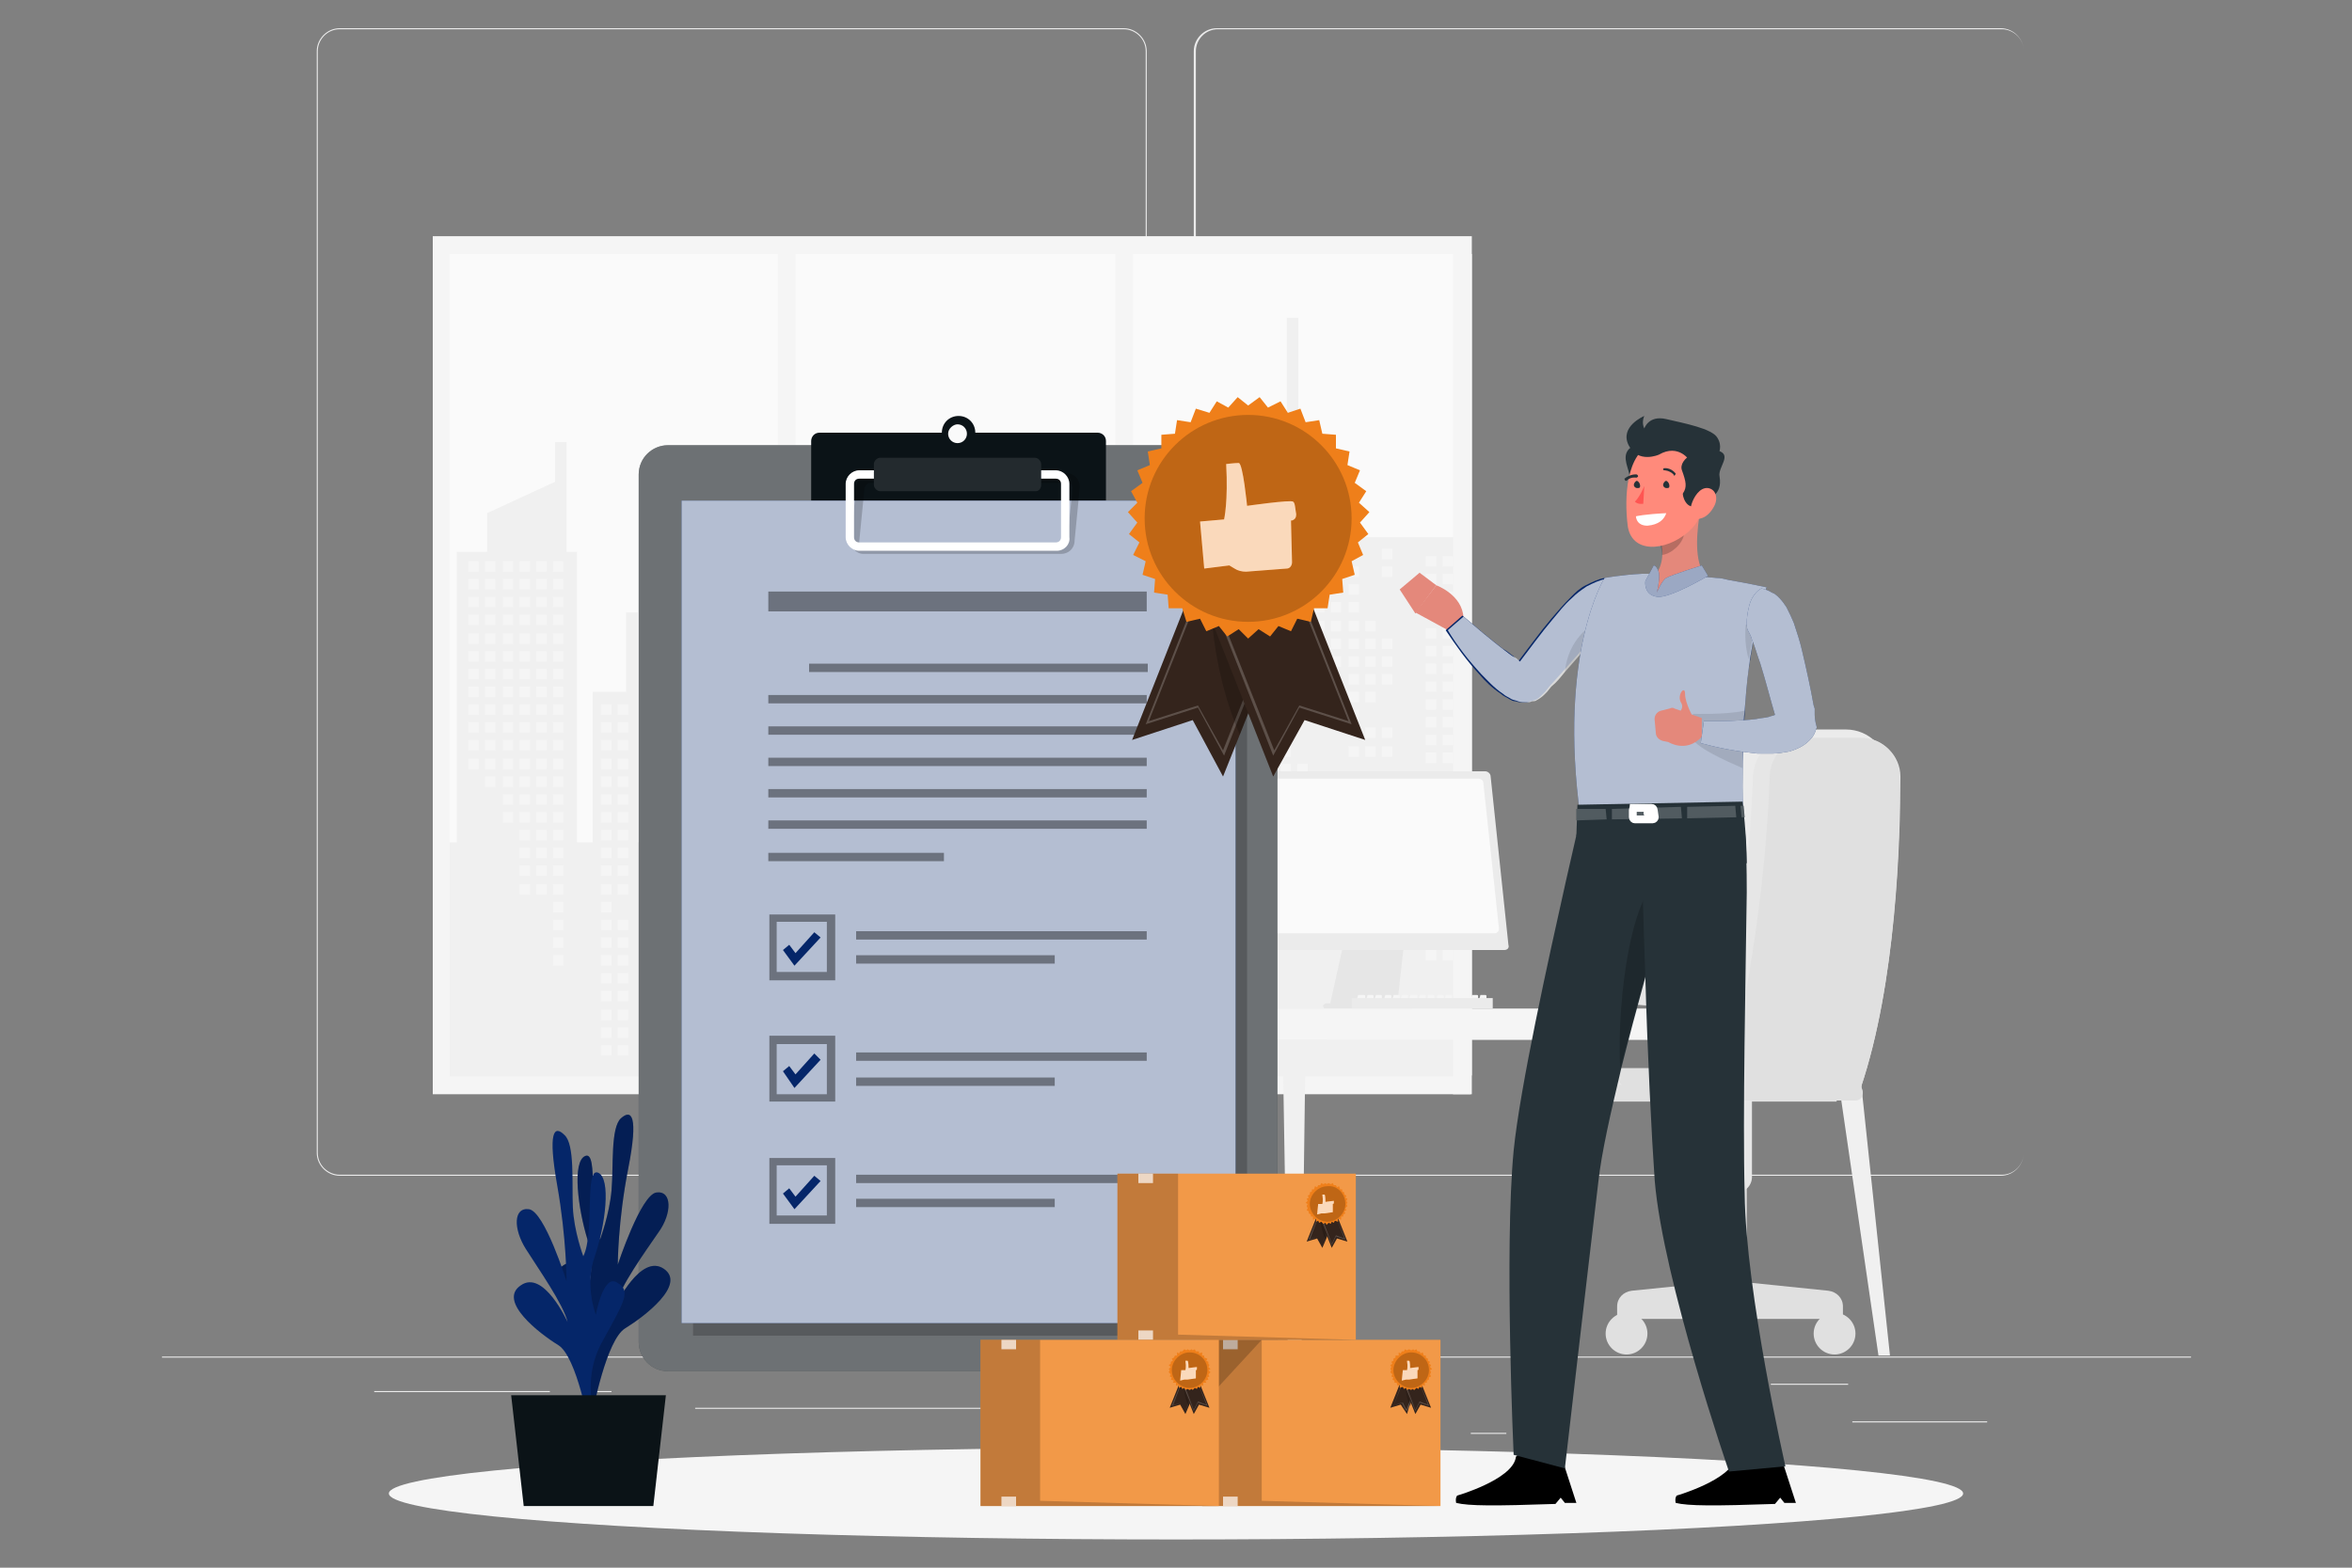 <?xml version="1.0" encoding="utf-8"?>
<!-- Generator: Adobe Illustrator 25.4.1, SVG Export Plug-In . SVG Version: 6.00 Build 0)  -->
<svg version="1.1" id="Layer_1" xmlns="http://www.w3.org/2000/svg" xmlns:xlink="http://www.w3.org/1999/xlink" x="0px" y="0px"
	 viewBox="0 0 225 150" style="enable-background:new 0 0 225 150;" xml:space="preserve">
<rect x="0" y="0" width="225" height="150" fill="#808080" stroke="none"/>
<style type="text/css">
	.st0{display:none;}
	.st1{display:inline;}
	.st2{fill:#407BFF;}
	.st3{opacity:0.9;fill:#FFFFFF;enable-background:new    ;}
	.st4{fill:#EBEBEB;}
	.st5{fill:#F5F5F5;}
	.st6{fill:#FAFAFA;}
	.st7{fill:#F0F0F0;}
	.st8{fill:#E6E6E6;}
	.st9{fill:#E0E0E0;}
	.st10{fill:#0B1317;}
	.st11{opacity:0.4;fill:#FFFFFF;enable-background:new    ;}
	.st12{opacity:0.2;enable-background:new    ;}
	.st13{fill:#052669;}
	.st14{opacity:0.7;fill:#FFFFFF;enable-background:new    ;}
	.st15{opacity:0.4;}
	.st16{opacity:0.2;}
	.st17{fill:#FFFFFF;}
	.st18{opacity:0.1;fill:#FFFFFF;enable-background:new    ;}
	.st19{fill:#EF7F1A;}
	.st20{opacity:0.2;fill:#FFFFFF;enable-background:new    ;}
	.st21{fill:#34241C;}
	.st22{fill:#E4887B;}
	.st23{opacity:0.1;enable-background:new    ;}
	.st24{fill:#263238;}
	.st25{opacity:0.6;fill:#FFFFFF;enable-background:new    ;}
	.st26{fill:#FF8A7B;}
	.st27{fill:#FF5552;}
	.st28{fill:none;stroke:#FFFFFF;stroke-width:0.75;stroke-miterlimit:10;}
	.st29{fill:none;stroke:#FFFFFF;stroke-width:0.75;stroke-linecap:round;stroke-linejoin:round;stroke-miterlimit:10;}
</style>
<g id="Background_Simple" class="st0">
	<g class="st1">
		<path class="st2" d="M111.1-84.2C45.2-54.6,105-1.8,67,26.9S-74.4,22.5-35,97.1c46.3,87.7,249,75.5,292.7-32.1
			S176.9-113.9,111.1-84.2z"/>
		<path class="st3" d="M111.1-84.2C45.2-54.6,105-1.8,67,26.9S-74.4,22.5-35,97.1c46.3,87.7,249,75.5,292.7-32.1
			S176.9-113.9,111.1-84.2z"/>
	</g>
</g>
<g>
	<g id="Background_Complete">
		<g>
			<rect x="15.5" y="129.8" class="st4" width="194.1" height="0.1"/>
			<rect x="177.2" y="136" class="st4" width="12.9" height="0.1"/>
			<rect x="140.7" y="137.1" class="st4" width="3.4" height="0.1"/>
			<rect x="169.4" y="132.4" class="st4" width="7.4" height="0.1"/>
			<rect x="35.8" y="133.1" class="st4" width="16.8" height="0.1"/>
			<rect x="56" y="133.1" class="st4" width="2.5" height="0.1"/>
			<rect x="66.5" y="134.7" class="st4" width="36.4" height="0.1"/>
			<path class="st4" d="M107.5,112.5H32.5c-1.2,0-2.2-1-2.2-2.2V4.9c0-1.2,1-2.2,2.2-2.2h75c1.2,0,2.2,1,2.2,2.2v105.4
				C109.7,111.5,108.7,112.5,107.5,112.5z M32.5,2.8c-1.2,0-2.1,1-2.1,2.1v105.4c0,1.2,1,2.1,2.1,2.1h75c1.2,0,2.1-1,2.1-2.1V4.9
				c0-1.2-1-2.1-2.1-2.1H32.5z"/>
			<path class="st4" d="M191.4,112.5h-75c-1.2,0-2.2-1-2.2-2.2V4.9c0-1.2,1-2.2,2.2-2.2h75c1.2,0,2.2,1,2.2,2.2v105.4
				C193.6,111.5,192.6,112.5,191.4,112.5z M116.5,2.8c-1.2,0-2.1,1-2.1,2.1v105.4c0,1.2,1,2.1,2.1,2.1h75c1.2,0,2.1-1,2.1-2.1V4.9
				c0-1.2-1-2.1-2.1-2.1H116.5z"/>
		</g>
		<g>
			<g>
				<rect x="41.4" y="22.6" class="st5" width="99.4" height="82.1"/>
				<rect x="43" y="24.3" class="st6" width="97.8" height="78.6"/>
				<g>
					<polygon class="st7" points="43.7,80.6 43.7,52.8 46.6,52.8 46.6,49.1 53.1,46.1 53.1,42.3 54.2,42.3 54.2,52.8 55.2,52.8 
						55.2,80.6 56.7,80.6 56.7,66.2 59.9,66.2 59.9,58.6 61,58.6 61,80.6 63.5,80.6 63.5,72.3 65.3,72.3 65.3,70.1 69.3,70.1 
						69.3,62.6 71.5,62.6 71.5,57.5 74,57.5 74,49.9 75.1,49.9 75.1,57.5 77.6,57.5 77.6,62.6 79.8,62.6 79.8,70.1 83.7,70.1 
						83.7,72.3 85.5,72.3 85.5,80.6 87.7,80.6 87.7,70.1 91.7,70.1 91.7,47 92.8,47 92.8,44.5 101.4,44.5 101.4,47 103.2,47 
						103.2,63.6 110.4,63.6 110.4,65.4 113,65.4 113,66.5 110.4,66.5 110.4,73 118,73 118,51.4 119.5,51.4 119.5,47 123.1,47 
						123.1,30.4 124.2,30.4 124.2,47 126.7,47 126.7,51.4 140.7,51.4 140.7,103 43,103 43,80.6 					"/>
					<g>
						<rect x="132.2" y="52.5" class="st5" width="1" height="1"/>
						<rect x="132.2" y="54.2" class="st5" width="1" height="1"/>
						<rect x="132.2" y="61.1" class="st5" width="1" height="1"/>
						<rect x="132.2" y="62.8" class="st5" width="1" height="1"/>
						<rect x="132.2" y="64.5" class="st5" width="1" height="1"/>
						<rect x="132.2" y="69.6" class="st5" width="1" height="1"/>
						<rect x="132.2" y="71.4" class="st5" width="1" height="1"/>
						<rect x="130.6" y="59.4" class="st5" width="1" height="1"/>
						<rect x="130.6" y="61.1" class="st5" width="1" height="1"/>
						<rect x="130.6" y="62.8" class="st5" width="1" height="1"/>
						<rect x="130.6" y="64.5" class="st5" width="1" height="1"/>
						<rect x="130.6" y="66.2" class="st5" width="1" height="1"/>
						<rect x="130.6" y="69.6" class="st5" width="1" height="1"/>
						<rect x="130.6" y="71.4" class="st5" width="1" height="1"/>
						<rect x="129" y="52.5" class="st5" width="1" height="1"/>
						<rect x="129" y="54.2" class="st5" width="1" height="1"/>
						<rect x="129" y="55.9" class="st5" width="1" height="1"/>
						<rect x="129" y="57.6" class="st5" width="1" height="1"/>
						<rect x="129" y="59.4" class="st5" width="1" height="1"/>
						<rect x="129" y="61.1" class="st5" width="1" height="1"/>
						<rect x="129" y="62.8" class="st5" width="1" height="1"/>
						<rect x="129" y="64.5" class="st5" width="1" height="1"/>
						<rect x="129" y="66.2" class="st5" width="1" height="1"/>
						<rect x="129" y="67.9" class="st5" width="1" height="1"/>
						<rect x="129" y="71.4" class="st5" width="1" height="1"/>
						<rect x="127.3" y="52.5" class="st5" width="1" height="1"/>
						<rect x="127.3" y="54.2" class="st5" width="1" height="1"/>
						<rect x="127.3" y="55.9" class="st5" width="1" height="1"/>
						<rect x="127.3" y="57.6" class="st5" width="1" height="1"/>
						<rect x="127.3" y="59.4" class="st5" width="1" height="1"/>
						<rect x="127.3" y="61.1" class="st5" width="1" height="1"/>
						<rect x="127.3" y="62.8" class="st5" width="1" height="1"/>
						<rect x="127.3" y="78.2" class="st5" width="1" height="1"/>
						<rect x="125.7" y="52.5" class="st5" width="1" height="1"/>
						<rect x="125.7" y="54.2" class="st5" width="1" height="1"/>
						<rect x="125.7" y="55.9" class="st5" width="1" height="1"/>
						<rect x="125.7" y="57.6" class="st5" width="1" height="1"/>
						<rect x="125.7" y="59.4" class="st5" width="1" height="1"/>
						<rect x="125.7" y="61.1" class="st5" width="1" height="1"/>
						<rect x="125.7" y="62.8" class="st5" width="1" height="1"/>
						<rect x="125.7" y="64.5" class="st5" width="1" height="1"/>
						<rect x="125.7" y="74.8" class="st5" width="1" height="1"/>
						<rect x="125.7" y="76.5" class="st5" width="1" height="1"/>
						<rect x="125.7" y="78.2" class="st5" width="1" height="1"/>
						<rect x="125.7" y="79.9" class="st5" width="1" height="1"/>
						<rect x="125.7" y="86.8" class="st5" width="1" height="1"/>
						<rect x="124.1" y="52.5" class="st5" width="1" height="1"/>
						<rect x="124.1" y="54.2" class="st5" width="1" height="1"/>
						<rect x="124.1" y="55.9" class="st5" width="1" height="1"/>
						<rect x="124.1" y="57.6" class="st5" width="1" height="1"/>
						<rect x="124.1" y="59.4" class="st5" width="1" height="1"/>
						<rect x="124.1" y="61.1" class="st5" width="1" height="1"/>
						<rect x="124.1" y="62.8" class="st5" width="1" height="1"/>
						<rect x="124.1" y="64.5" class="st5" width="1" height="1"/>
						<rect x="124.1" y="66.2" class="st5" width="1" height="1"/>
						<rect x="124.1" y="67.9" class="st5" width="1" height="1"/>
						<rect x="124.1" y="73.1" class="st5" width="1" height="1"/>
						<rect x="124.1" y="74.8" class="st5" width="1" height="1"/>
						<rect x="124.1" y="76.5" class="st5" width="1" height="1"/>
						<rect x="124.1" y="78.2" class="st5" width="1" height="1"/>
						<rect x="124.1" y="79.9" class="st5" width="1" height="1"/>
						<rect x="124.1" y="86.8" class="st5" width="1" height="1"/>
						<rect x="122.5" y="52.5" class="st5" width="1" height="1"/>
						<rect x="122.5" y="54.2" class="st5" width="1" height="1"/>
						<rect x="122.5" y="55.9" class="st5" width="1" height="1"/>
						<rect x="122.5" y="57.6" class="st5" width="1" height="1"/>
						<rect x="122.5" y="59.4" class="st5" width="1" height="1"/>
						<rect x="122.5" y="61.1" class="st5" width="1" height="1"/>
						<rect x="122.5" y="62.8" class="st5" width="1" height="1"/>
						<rect x="122.5" y="64.5" class="st5" width="1" height="1"/>
						<rect x="122.5" y="66.2" class="st5" width="1" height="1"/>
						<rect x="122.5" y="67.9" class="st5" width="1" height="1"/>
						<rect x="122.5" y="69.6" class="st5" width="1" height="1"/>
						<rect x="122.5" y="71.4" class="st5" width="1" height="1"/>
						<rect x="122.5" y="73.1" class="st5" width="1" height="1"/>
						<rect x="122.5" y="74.8" class="st5" width="1" height="1"/>
						<rect x="122.5" y="76.5" class="st5" width="1" height="1"/>
						<rect x="122.5" y="78.2" class="st5" width="1" height="1"/>
						<rect x="122.5" y="79.9" class="st5" width="1" height="1"/>
						<rect x="122.5" y="81.6" class="st5" width="1" height="1"/>
						<rect x="120.8" y="52.5" class="st5" width="1" height="1"/>
						<rect x="120.8" y="54.2" class="st5" width="1" height="1"/>
						<rect x="120.8" y="55.9" class="st5" width="1" height="1"/>
						<rect x="120.8" y="57.6" class="st5" width="1" height="1"/>
						<rect x="120.8" y="59.4" class="st5" width="1" height="1"/>
						<rect x="120.8" y="61.1" class="st5" width="1" height="1"/>
						<rect x="120.8" y="62.8" class="st5" width="1" height="1"/>
						<rect x="120.8" y="64.5" class="st5" width="1" height="1"/>
						<rect x="120.8" y="66.2" class="st5" width="1" height="1"/>
						<rect x="120.8" y="67.9" class="st5" width="1" height="1"/>
						<rect x="120.8" y="73.1" class="st5" width="1" height="1"/>
						<rect x="120.8" y="74.8" class="st5" width="1" height="1"/>
						<rect x="120.8" y="76.5" class="st5" width="1" height="1"/>
						<rect x="120.8" y="78.2" class="st5" width="1" height="1"/>
						<rect x="119.2" y="52.5" class="st5" width="1" height="1"/>
						<rect x="119.2" y="54.2" class="st5" width="1" height="1"/>
						<rect x="119.2" y="55.9" class="st5" width="1" height="1"/>
						<rect x="119.2" y="57.6" class="st5" width="1" height="1"/>
						<rect x="119.2" y="59.4" class="st5" width="1" height="1"/>
						<rect x="119.2" y="61.1" class="st5" width="1" height="1"/>
						<rect x="119.2" y="62.8" class="st5" width="1" height="1"/>
						<rect x="119.2" y="64.5" class="st5" width="1" height="1"/>
						<rect x="119.2" y="66.2" class="st5" width="1" height="1"/>
						<rect x="119.2" y="67.9" class="st5" width="1" height="1"/>
						<rect x="119.2" y="73.1" class="st5" width="1" height="1"/>
						<rect x="119.2" y="74.8" class="st5" width="1" height="1"/>
						<rect x="119.2" y="76.5" class="st5" width="1" height="1"/>
						<rect x="100.9" y="48" class="st5" width="1" height="1"/>
						<rect x="100.9" y="49.8" class="st5" width="1" height="1"/>
						<rect x="100.9" y="51.5" class="st5" width="1" height="1"/>
						<rect x="100.9" y="53.2" class="st5" width="1" height="1"/>
						<rect x="100.9" y="54.9" class="st5" width="1" height="1"/>
						<rect x="100.9" y="56.6" class="st5" width="1" height="1"/>
						<rect x="100.9" y="58.3" class="st5" width="1" height="1"/>
						<rect x="100.9" y="60.1" class="st5" width="1" height="1"/>
						<rect x="100.9" y="65.2" class="st5" width="1" height="1"/>
						<rect x="100.9" y="66.9" class="st5" width="1" height="1"/>
						<rect x="99.3" y="48" class="st5" width="1" height="1"/>
						<rect x="99.3" y="49.8" class="st5" width="1" height="1"/>
						<rect x="99.3" y="51.5" class="st5" width="1" height="1"/>
						<rect x="99.3" y="53.2" class="st5" width="1" height="1"/>
						<rect x="99.3" y="54.9" class="st5" width="1" height="1"/>
						<rect x="99.3" y="56.6" class="st5" width="1" height="1"/>
						<rect x="99.3" y="58.3" class="st5" width="1" height="1"/>
						<rect x="99.3" y="60.1" class="st5" width="1" height="1"/>
						<rect x="99.3" y="66.9" class="st5" width="1" height="1"/>
						<rect x="97.7" y="48" class="st5" width="1" height="1"/>
						<rect x="97.7" y="49.8" class="st5" width="1" height="1"/>
						<rect x="97.7" y="51.5" class="st5" width="1" height="1"/>
						<rect x="97.7" y="53.2" class="st5" width="1" height="1"/>
						<rect x="97.7" y="54.9" class="st5" width="1" height="1"/>
						<rect x="97.7" y="56.6" class="st5" width="1" height="1"/>
						<rect x="97.7" y="58.3" class="st5" width="1" height="1"/>
						<rect x="97.7" y="60.1" class="st5" width="1" height="1"/>
						<rect x="96.1" y="48" class="st5" width="1" height="1"/>
						<rect x="96.1" y="49.8" class="st5" width="1" height="1"/>
						<rect x="96.1" y="51.5" class="st5" width="1" height="1"/>
						<rect x="96.1" y="53.2" class="st5" width="1" height="1"/>
						<rect x="96.1" y="54.9" class="st5" width="1" height="1"/>
						<rect x="96.1" y="56.6" class="st5" width="1" height="1"/>
						<rect x="96.1" y="60.1" class="st5" width="1" height="1"/>
						<rect x="96.1" y="61.8" class="st5" width="1" height="1"/>
						<rect x="96.1" y="66.9" class="st5" width="1" height="1"/>
						<rect x="96.1" y="68.6" class="st5" width="1" height="1"/>
						<rect x="96.1" y="70.3" class="st5" width="1" height="1"/>
						<rect x="96.1" y="72" class="st5" width="1" height="1"/>
						<rect x="96.1" y="73.8" class="st5" width="1" height="1"/>
						<rect x="96.1" y="75.5" class="st5" width="1" height="1"/>
						<rect x="96.1" y="77.2" class="st5" width="1" height="1"/>
						<rect x="94.4" y="48" class="st5" width="1" height="1"/>
						<rect x="94.4" y="49.8" class="st5" width="1" height="1"/>
						<rect x="94.4" y="51.5" class="st5" width="1" height="1"/>
						<rect x="94.4" y="53.2" class="st5" width="1" height="1"/>
						<rect x="94.4" y="54.9" class="st5" width="1" height="1"/>
						<rect x="94.4" y="56.6" class="st5" width="1" height="1"/>
						<rect x="94.4" y="61.8" class="st5" width="1" height="1"/>
						<rect x="94.4" y="63.5" class="st5" width="1" height="1"/>
						<rect x="94.4" y="65.2" class="st5" width="1" height="1"/>
						<rect x="94.4" y="66.9" class="st5" width="1" height="1"/>
						<rect x="94.4" y="68.6" class="st5" width="1" height="1"/>
						<rect x="94.4" y="70.3" class="st5" width="1" height="1"/>
						<rect x="94.4" y="72" class="st5" width="1" height="1"/>
						<rect x="94.4" y="73.8" class="st5" width="1" height="1"/>
						<rect x="94.4" y="75.5" class="st5" width="1" height="1"/>
						<rect x="94.4" y="77.2" class="st5" width="1" height="1"/>
						<rect x="94.4" y="78.9" class="st5" width="1" height="1"/>
						<rect x="94.4" y="82.3" class="st5" width="1" height="1"/>
						<rect x="92.8" y="48" class="st5" width="1" height="1"/>
						<rect x="92.8" y="49.8" class="st5" width="1" height="1"/>
						<rect x="92.8" y="51.5" class="st5" width="1" height="1"/>
						<rect x="92.8" y="53.2" class="st5" width="1" height="1"/>
						<rect x="92.8" y="54.9" class="st5" width="1" height="1"/>
						<rect x="92.8" y="56.6" class="st5" width="1" height="1"/>
						<rect x="92.8" y="61.8" class="st5" width="1" height="1"/>
						<rect x="92.8" y="63.5" class="st5" width="1" height="1"/>
						<rect x="92.8" y="65.2" class="st5" width="1" height="1"/>
						<rect x="92.8" y="66.9" class="st5" width="1" height="1"/>
						<rect x="92.8" y="72" class="st5" width="1" height="1"/>
						<rect x="92.8" y="73.8" class="st5" width="1" height="1"/>
						<rect x="92.8" y="75.5" class="st5" width="1" height="1"/>
						<rect x="92.8" y="77.2" class="st5" width="1" height="1"/>
						<rect x="92.8" y="78.9" class="st5" width="1" height="1"/>
						<rect x="92.8" y="82.3" class="st5" width="1" height="1"/>
						<rect x="92.8" y="84" class="st5" width="1" height="1"/>
						<rect x="78.1" y="64" class="st5" width="1" height="1"/>
						<rect x="78.1" y="65.7" class="st5" width="1" height="1"/>
						<rect x="78.1" y="67.4" class="st5" width="1" height="1"/>
						<rect x="78.1" y="69.1" class="st5" width="1" height="1"/>
						<rect x="78.1" y="70.8" class="st5" width="1" height="1"/>
						<rect x="78.1" y="72.6" class="st5" width="1" height="1"/>
						<rect x="78.1" y="74.3" class="st5" width="1" height="1"/>
						<rect x="78.1" y="79.4" class="st5" width="1" height="1"/>
						<rect x="78.1" y="81.1" class="st5" width="1" height="1"/>
						<rect x="78.1" y="82.8" class="st5" width="1" height="1"/>
						<rect x="76.5" y="64" class="st5" width="1" height="1"/>
						<rect x="76.5" y="65.7" class="st5" width="1" height="1"/>
						<rect x="76.5" y="67.4" class="st5" width="1" height="1"/>
						<rect x="76.5" y="69.1" class="st5" width="1" height="1"/>
						<rect x="76.5" y="70.8" class="st5" width="1" height="1"/>
						<rect x="76.5" y="72.6" class="st5" width="1" height="1"/>
						<rect x="76.5" y="74.3" class="st5" width="1" height="1"/>
						<rect x="74.8" y="64" class="st5" width="1" height="1"/>
						<rect x="74.8" y="65.7" class="st5" width="1" height="1"/>
						<rect x="74.8" y="67.4" class="st5" width="1" height="1"/>
						<rect x="74.8" y="69.1" class="st5" width="1" height="1"/>
						<rect x="74.8" y="70.8" class="st5" width="1" height="1"/>
						<rect x="74.8" y="72.6" class="st5" width="1" height="1"/>
						<rect x="74.8" y="74.3" class="st5" width="1" height="1"/>
						<rect x="73.2" y="64" class="st5" width="1" height="1"/>
						<rect x="73.2" y="65.7" class="st5" width="1" height="1"/>
						<rect x="73.2" y="67.4" class="st5" width="1" height="1"/>
						<rect x="73.2" y="69.1" class="st5" width="1" height="1"/>
						<rect x="73.2" y="70.8" class="st5" width="1" height="1"/>
						<rect x="73.2" y="72.6" class="st5" width="1" height="1"/>
						<rect x="73.2" y="74.3" class="st5" width="1" height="1"/>
						<rect x="73.2" y="76" class="st5" width="1" height="1"/>
						<rect x="73.2" y="77.7" class="st5" width="1" height="1"/>
						<rect x="73.2" y="79.4" class="st5" width="1" height="1"/>
						<rect x="73.2" y="81.1" class="st5" width="1" height="1"/>
						<rect x="71.6" y="64" class="st5" width="1" height="1"/>
						<rect x="71.6" y="65.7" class="st5" width="1" height="1"/>
						<rect x="71.6" y="67.4" class="st5" width="1" height="1"/>
						<rect x="71.6" y="69.1" class="st5" width="1" height="1"/>
						<rect x="71.6" y="70.8" class="st5" width="1" height="1"/>
						<rect x="71.6" y="72.6" class="st5" width="1" height="1"/>
						<rect x="71.6" y="74.3" class="st5" width="1" height="1"/>
						<rect x="71.6" y="76" class="st5" width="1" height="1"/>
						<rect x="71.6" y="77.7" class="st5" width="1" height="1"/>
						<rect x="71.6" y="79.4" class="st5" width="1" height="1"/>
						<rect x="71.6" y="81.1" class="st5" width="1" height="1"/>
						<rect x="71.6" y="82.8" class="st5" width="1" height="1"/>
						<rect x="71.6" y="88" class="st5" width="1" height="1"/>
						<rect x="71.6" y="89.7" class="st5" width="1" height="1"/>
						<rect x="70" y="64" class="st5" width="1" height="1"/>
						<rect x="70" y="65.7" class="st5" width="1" height="1"/>
						<rect x="70" y="67.4" class="st5" width="1" height="1"/>
						<rect x="70" y="72.6" class="st5" width="1" height="1"/>
						<rect x="70" y="74.3" class="st5" width="1" height="1"/>
						<rect x="70" y="76" class="st5" width="1" height="1"/>
						<rect x="70" y="77.7" class="st5" width="1" height="1"/>
						<rect x="70" y="79.4" class="st5" width="1" height="1"/>
						<rect x="70" y="81.1" class="st5" width="1" height="1"/>
						<rect x="70" y="82.8" class="st5" width="1" height="1"/>
						<rect x="70" y="88" class="st5" width="1" height="1"/>
						<rect x="70" y="89.7" class="st5" width="1" height="1"/>
						<rect x="70" y="91.4" class="st5" width="1" height="1"/>
						<rect x="52.9" y="53.7" class="st5" width="1" height="1"/>
						<rect x="52.9" y="55.4" class="st5" width="1" height="1"/>
						<rect x="52.9" y="57.1" class="st5" width="1" height="1"/>
						<rect x="52.9" y="58.8" class="st5" width="1" height="1"/>
						<rect x="52.9" y="60.6" class="st5" width="1" height="1"/>
						<rect x="52.9" y="62.3" class="st5" width="1" height="1"/>
						<rect x="52.9" y="64" class="st5" width="1" height="1"/>
						<rect x="52.9" y="65.7" class="st5" width="1" height="1"/>
						<rect x="52.9" y="67.4" class="st5" width="1" height="1"/>
						<rect x="52.9" y="69.1" class="st5" width="1" height="1"/>
						<rect x="52.9" y="70.8" class="st5" width="1" height="1"/>
						<rect x="52.9" y="72.6" class="st5" width="1" height="1"/>
						<rect x="52.9" y="74.3" class="st5" width="1" height="1"/>
						<rect x="52.9" y="76" class="st5" width="1" height="1"/>
						<rect x="52.9" y="77.7" class="st5" width="1" height="1"/>
						<rect x="52.9" y="79.4" class="st5" width="1" height="1"/>
						<rect x="52.9" y="81.1" class="st5" width="1" height="1"/>
						<rect x="52.9" y="82.8" class="st5" width="1" height="1"/>
						<rect x="52.9" y="84.6" class="st5" width="1" height="1"/>
						<rect x="52.9" y="86.3" class="st5" width="1" height="1"/>
						<rect x="52.9" y="88" class="st5" width="1" height="1"/>
						<rect x="52.9" y="89.7" class="st5" width="1" height="1"/>
						<rect x="52.9" y="91.4" class="st5" width="1" height="1"/>
						<rect x="51.3" y="53.7" class="st5" width="1" height="1"/>
						<rect x="51.3" y="55.4" class="st5" width="1" height="1"/>
						<rect x="51.3" y="57.1" class="st5" width="1" height="1"/>
						<rect x="51.3" y="58.8" class="st5" width="1" height="1"/>
						<rect x="51.3" y="60.6" class="st5" width="1" height="1"/>
						<rect x="51.3" y="62.3" class="st5" width="1" height="1"/>
						<rect x="51.3" y="64" class="st5" width="1" height="1"/>
						<rect x="51.3" y="65.7" class="st5" width="1" height="1"/>
						<rect x="51.3" y="67.4" class="st5" width="1" height="1"/>
						<rect x="51.3" y="69.1" class="st5" width="1" height="1"/>
						<rect x="51.3" y="70.8" class="st5" width="1" height="1"/>
						<rect x="51.3" y="72.6" class="st5" width="1" height="1"/>
						<rect x="51.3" y="74.3" class="st5" width="1" height="1"/>
						<rect x="51.3" y="76" class="st5" width="1" height="1"/>
						<rect x="51.3" y="77.7" class="st5" width="1" height="1"/>
						<rect x="51.3" y="79.4" class="st5" width="1" height="1"/>
						<rect x="51.3" y="81.1" class="st5" width="1" height="1"/>
						<rect x="51.3" y="82.8" class="st5" width="1" height="1"/>
						<rect x="51.3" y="84.6" class="st5" width="1" height="1"/>
						<rect x="49.7" y="53.7" class="st5" width="1" height="1"/>
						<rect x="49.7" y="55.4" class="st5" width="1" height="1"/>
						<rect x="49.7" y="57.1" class="st5" width="1" height="1"/>
						<rect x="49.7" y="58.8" class="st5" width="1" height="1"/>
						<rect x="49.7" y="60.6" class="st5" width="1" height="1"/>
						<rect x="49.7" y="62.3" class="st5" width="1" height="1"/>
						<rect x="49.7" y="64" class="st5" width="1" height="1"/>
						<rect x="49.7" y="65.7" class="st5" width="1" height="1"/>
						<rect x="49.7" y="67.4" class="st5" width="1" height="1"/>
						<rect x="49.7" y="69.1" class="st5" width="1" height="1"/>
						<rect x="49.7" y="70.8" class="st5" width="1" height="1"/>
						<rect x="49.7" y="72.6" class="st5" width="1" height="1"/>
						<rect x="49.7" y="74.3" class="st5" width="1" height="1"/>
						<rect x="49.7" y="76" class="st5" width="1" height="1"/>
						<rect x="49.7" y="77.7" class="st5" width="1" height="1"/>
						<rect x="49.7" y="79.4" class="st5" width="1" height="1"/>
						<rect x="49.7" y="81.1" class="st5" width="1" height="1"/>
						<rect x="49.7" y="82.8" class="st5" width="1" height="1"/>
						<rect x="49.7" y="84.6" class="st5" width="1" height="1"/>
						<rect x="48.1" y="53.7" class="st5" width="1" height="1"/>
						<rect x="48.1" y="55.4" class="st5" width="1" height="1"/>
						<rect x="48.1" y="57.1" class="st5" width="1" height="1"/>
						<rect x="48.1" y="58.8" class="st5" width="1" height="1"/>
						<rect x="48.1" y="60.6" class="st5" width="1" height="1"/>
						<rect x="48.1" y="62.3" class="st5" width="1" height="1"/>
						<rect x="48.1" y="64" class="st5" width="1" height="1"/>
						<rect x="48.1" y="65.7" class="st5" width="1" height="1"/>
						<rect x="48.1" y="67.4" class="st5" width="1" height="1"/>
						<rect x="48.1" y="69.1" class="st5" width="1" height="1"/>
						<rect x="48.1" y="70.8" class="st5" width="1" height="1"/>
						<rect x="48.1" y="72.6" class="st5" width="1" height="1"/>
						<rect x="48.1" y="74.3" class="st5" width="1" height="1"/>
						<rect x="48.1" y="76" class="st5" width="1" height="1"/>
						<rect x="48.1" y="77.7" class="st5" width="1" height="1"/>
						<rect x="46.4" y="53.7" class="st5" width="1" height="1"/>
						<rect x="46.4" y="55.4" class="st5" width="1" height="1"/>
						<rect x="46.4" y="57.1" class="st5" width="1" height="1"/>
						<rect x="46.4" y="58.8" class="st5" width="1" height="1"/>
						<rect x="46.4" y="60.6" class="st5" width="1" height="1"/>
						<rect x="46.4" y="62.3" class="st5" width="1" height="1"/>
						<rect x="46.4" y="64" class="st5" width="1" height="1"/>
						<rect x="46.4" y="65.7" class="st5" width="1" height="1"/>
						<rect x="46.4" y="67.4" class="st5" width="1" height="1"/>
						<rect x="46.4" y="69.1" class="st5" width="1" height="1"/>
						<rect x="46.4" y="70.8" class="st5" width="1" height="1"/>
						<rect x="46.4" y="72.6" class="st5" width="1" height="1"/>
						<rect x="46.4" y="74.3" class="st5" width="1" height="1"/>
						<rect x="44.8" y="53.7" class="st5" width="1" height="1"/>
						<rect x="44.8" y="55.4" class="st5" width="1" height="1"/>
						<rect x="44.8" y="57.1" class="st5" width="1" height="1"/>
						<rect x="44.8" y="58.8" class="st5" width="1" height="1"/>
						<rect x="44.8" y="60.6" class="st5" width="1" height="1"/>
						<rect x="44.8" y="62.3" class="st5" width="1" height="1"/>
						<rect x="44.8" y="64" class="st5" width="1" height="1"/>
						<rect x="44.8" y="65.7" class="st5" width="1" height="1"/>
						<rect x="44.8" y="67.4" class="st5" width="1" height="1"/>
						<rect x="44.8" y="69.1" class="st5" width="1" height="1"/>
						<rect x="44.8" y="70.8" class="st5" width="1" height="1"/>
						<rect x="44.8" y="72.6" class="st5" width="1" height="1"/>
						<rect x="139.6" y="53.2" class="st5" width="1" height="1"/>
						<rect x="139.6" y="54.9" class="st5" width="1" height="1"/>
						<rect x="139.6" y="56.6" class="st5" width="1" height="1"/>
						<rect x="139.6" y="58.3" class="st5" width="1" height="1"/>
						<rect x="139.6" y="60.1" class="st5" width="1" height="1"/>
						<rect x="139.6" y="61.8" class="st5" width="1" height="1"/>
						<rect x="139.6" y="63.5" class="st5" width="1" height="1"/>
						<rect x="139.6" y="65.2" class="st5" width="1" height="1"/>
						<rect x="139.6" y="66.9" class="st5" width="1" height="1"/>
						<rect x="139.6" y="68.6" class="st5" width="1" height="1"/>
						<rect x="139.6" y="70.3" class="st5" width="1" height="1"/>
						<rect x="139.6" y="72" class="st5" width="1" height="1"/>
						<rect x="139.6" y="73.8" class="st5" width="1" height="1"/>
						<rect x="139.6" y="75.5" class="st5" width="1" height="1"/>
						<rect x="139.6" y="77.2" class="st5" width="1" height="1"/>
						<rect x="139.6" y="78.9" class="st5" width="1" height="1"/>
						<rect x="139.6" y="80.6" class="st5" width="1" height="1"/>
						<rect x="139.6" y="84" class="st5" width="1" height="1"/>
						<rect x="139.6" y="85.8" class="st5" width="1" height="1"/>
						<rect x="139.6" y="87.5" class="st5" width="1" height="1"/>
						<rect x="139.6" y="89.2" class="st5" width="1" height="1"/>
						<rect x="139.6" y="90.9" class="st5" width="1" height="1"/>
						<rect x="138" y="53.2" class="st5" width="1" height="1"/>
						<rect x="138" y="54.9" class="st5" width="1" height="1"/>
						<rect x="138" y="56.6" class="st5" width="1" height="1"/>
						<rect x="138" y="58.3" class="st5" width="1" height="1"/>
						<rect x="138" y="60.1" class="st5" width="1" height="1"/>
						<rect x="138" y="61.8" class="st5" width="1" height="1"/>
						<rect x="138" y="63.5" class="st5" width="1" height="1"/>
						<rect x="138" y="65.2" class="st5" width="1" height="1"/>
						<rect x="138" y="66.9" class="st5" width="1" height="1"/>
						<rect x="138" y="68.6" class="st5" width="1" height="1"/>
						<rect x="138" y="70.3" class="st5" width="1" height="1"/>
						<rect x="138" y="72" class="st5" width="1" height="1"/>
						<rect x="138" y="73.8" class="st5" width="1" height="1"/>
						<rect x="138" y="75.5" class="st5" width="1" height="1"/>
						<rect x="138" y="77.2" class="st5" width="1" height="1"/>
						<rect x="138" y="78.9" class="st5" width="1" height="1"/>
						<rect x="138" y="89.2" class="st5" width="1" height="1"/>
						<rect x="138" y="90.9" class="st5" width="1" height="1"/>
						<rect x="136.4" y="53.2" class="st5" width="1" height="1"/>
						<rect x="136.4" y="54.9" class="st5" width="1" height="1"/>
						<rect x="136.4" y="56.6" class="st5" width="1" height="1"/>
						<rect x="136.4" y="58.3" class="st5" width="1" height="1"/>
						<rect x="136.4" y="60.1" class="st5" width="1" height="1"/>
						<rect x="136.4" y="61.8" class="st5" width="1" height="1"/>
						<rect x="136.4" y="63.5" class="st5" width="1" height="1"/>
						<rect x="136.4" y="65.2" class="st5" width="1" height="1"/>
						<rect x="136.4" y="66.9" class="st5" width="1" height="1"/>
						<rect x="136.4" y="68.6" class="st5" width="1" height="1"/>
						<rect x="136.4" y="70.3" class="st5" width="1" height="1"/>
						<rect x="136.4" y="72" class="st5" width="1" height="1"/>
						<rect x="136.4" y="73.8" class="st5" width="1" height="1"/>
						<rect x="136.4" y="75.5" class="st5" width="1" height="1"/>
						<rect x="136.4" y="77.2" class="st5" width="1" height="1"/>
						<rect x="136.4" y="78.9" class="st5" width="1" height="1"/>
						<rect x="136.4" y="82.3" class="st5" width="1" height="1"/>
						<rect x="136.4" y="84" class="st5" width="1" height="1"/>
						<rect x="136.4" y="85.8" class="st5" width="1" height="1"/>
						<rect x="136.4" y="87.5" class="st5" width="1" height="1"/>
						<rect x="136.4" y="90.9" class="st5" width="1" height="1"/>
						<rect x="108" y="65.2" class="st5" width="1" height="1"/>
						<rect x="108" y="66.9" class="st5" width="1" height="1"/>
						<rect x="108" y="68.6" class="st5" width="1" height="1"/>
						<rect x="108" y="70.3" class="st5" width="1" height="1"/>
						<rect x="108" y="72" class="st5" width="1" height="1"/>
						<rect x="108" y="73.8" class="st5" width="1" height="1"/>
						<rect x="108" y="75.5" class="st5" width="1" height="1"/>
						<rect x="108" y="77.2" class="st5" width="1" height="1"/>
						<rect x="108" y="78.9" class="st5" width="1" height="1"/>
						<rect x="108" y="80.6" class="st5" width="1" height="1"/>
						<rect x="108" y="82.3" class="st5" width="1" height="1"/>
						<rect x="108" y="84" class="st5" width="1" height="1"/>
						<rect x="108" y="85.8" class="st5" width="1" height="1"/>
						<rect x="108" y="89.2" class="st5" width="1" height="1"/>
						<rect x="108" y="90.9" class="st5" width="1" height="1"/>
						<rect x="108" y="92.6" class="st5" width="1" height="1"/>
						<rect x="108" y="94.3" class="st5" width="1" height="1"/>
						<rect x="108" y="97.8" class="st5" width="1" height="1"/>
						<rect x="108" y="99.5" class="st5" width="1" height="1"/>
						<rect x="108" y="101.2" class="st5" width="1" height="1"/>
						<rect x="106.4" y="65.2" class="st5" width="1" height="1"/>
						<rect x="106.4" y="66.9" class="st5" width="1" height="1"/>
						<rect x="106.4" y="68.6" class="st5" width="1" height="1"/>
						<rect x="106.4" y="70.3" class="st5" width="1" height="1"/>
						<rect x="106.4" y="72" class="st5" width="1" height="1"/>
						<rect x="106.4" y="73.8" class="st5" width="1" height="1"/>
						<rect x="106.4" y="75.5" class="st5" width="1" height="1"/>
						<rect x="106.4" y="77.2" class="st5" width="1" height="1"/>
						<rect x="106.4" y="78.9" class="st5" width="1" height="1"/>
						<rect x="106.4" y="80.6" class="st5" width="1" height="1"/>
						<rect x="106.4" y="82.3" class="st5" width="1" height="1"/>
						<rect x="106.4" y="84" class="st5" width="1" height="1"/>
						<rect x="106.4" y="85.8" class="st5" width="1" height="1"/>
						<rect x="106.4" y="90.9" class="st5" width="1" height="1"/>
						<rect x="106.4" y="92.6" class="st5" width="1" height="1"/>
						<rect x="106.4" y="96" class="st5" width="1" height="1"/>
						<rect x="106.4" y="97.8" class="st5" width="1" height="1"/>
						<rect x="106.4" y="99.5" class="st5" width="1" height="1"/>
						<rect x="106.4" y="101.2" class="st5" width="1" height="1"/>
						<rect x="104.8" y="65.2" class="st5" width="1" height="1"/>
						<rect x="104.8" y="66.9" class="st5" width="1" height="1"/>
						<rect x="104.8" y="68.6" class="st5" width="1" height="1"/>
						<rect x="104.8" y="70.3" class="st5" width="1" height="1"/>
						<rect x="104.8" y="72" class="st5" width="1" height="1"/>
						<rect x="104.8" y="73.8" class="st5" width="1" height="1"/>
						<rect x="104.8" y="75.5" class="st5" width="1" height="1"/>
						<rect x="104.8" y="77.2" class="st5" width="1" height="1"/>
						<rect x="104.8" y="78.9" class="st5" width="1" height="1"/>
						<rect x="104.8" y="80.6" class="st5" width="1" height="1"/>
						<rect x="104.8" y="82.3" class="st5" width="1" height="1"/>
						<rect x="104.8" y="84" class="st5" width="1" height="1"/>
						<rect x="104.8" y="85.8" class="st5" width="1" height="1"/>
						<rect x="104.8" y="87.5" class="st5" width="1" height="1"/>
						<rect x="104.8" y="90.9" class="st5" width="1" height="1"/>
						<rect x="104.8" y="94.3" class="st5" width="1" height="1"/>
						<rect x="104.8" y="96" class="st5" width="1" height="1"/>
						<rect x="104.8" y="97.8" class="st5" width="1" height="1"/>
						<rect x="104.8" y="99.5" class="st5" width="1" height="1"/>
						<rect x="104.8" y="101.2" class="st5" width="1" height="1"/>
						<rect x="114.7" y="75" class="st5" width="1" height="1"/>
						<rect x="114.7" y="76.7" class="st5" width="1" height="1"/>
						<rect x="114.7" y="78.4" class="st5" width="1" height="1"/>
						<rect x="114.7" y="80.1" class="st5" width="1" height="1"/>
						<rect x="114.7" y="81.8" class="st5" width="1" height="1"/>
						<rect x="114.7" y="83.5" class="st5" width="1" height="1"/>
						<rect x="114.7" y="88.7" class="st5" width="1" height="1"/>
						<rect x="114.7" y="90.4" class="st5" width="1" height="1"/>
						<rect x="114.7" y="92.1" class="st5" width="1" height="1"/>
						<rect x="114.7" y="93.8" class="st5" width="1" height="1"/>
						<rect x="114.7" y="95.5" class="st5" width="1" height="1"/>
						<rect x="114.7" y="97.2" class="st5" width="1" height="1"/>
						<rect x="114.7" y="99" class="st5" width="1" height="1"/>
						<rect x="113" y="75" class="st5" width="1" height="1"/>
						<rect x="113" y="76.7" class="st5" width="1" height="1"/>
						<rect x="113" y="78.4" class="st5" width="1" height="1"/>
						<rect x="113" y="80.1" class="st5" width="1" height="1"/>
						<rect x="113" y="81.8" class="st5" width="1" height="1"/>
						<rect x="113" y="83.5" class="st5" width="1" height="1"/>
						<rect x="113" y="88.7" class="st5" width="1" height="1"/>
						<rect x="113" y="90.4" class="st5" width="1" height="1"/>
						<rect x="113" y="92.1" class="st5" width="1" height="1"/>
						<rect x="113" y="93.8" class="st5" width="1" height="1"/>
						<rect x="113" y="95.5" class="st5" width="1" height="1"/>
						<rect x="113" y="97.2" class="st5" width="1" height="1"/>
						<rect x="113" y="100.7" class="st5" width="1" height="1"/>
						<rect x="59.1" y="67.4" class="st5" width="1" height="1"/>
						<rect x="59.1" y="69.1" class="st5" width="1" height="1"/>
						<rect x="59.1" y="70.8" class="st5" width="1" height="1"/>
						<rect x="59.1" y="72.6" class="st5" width="1" height="1"/>
						<rect x="59.1" y="74.3" class="st5" width="1" height="1"/>
						<rect x="59.1" y="76" class="st5" width="1" height="1"/>
						<rect x="59.1" y="77.7" class="st5" width="1" height="1"/>
						<rect x="59.1" y="79.4" class="st5" width="1" height="1"/>
						<rect x="59.1" y="81.1" class="st5" width="1" height="1"/>
						<rect x="59.1" y="82.8" class="st5" width="1" height="1"/>
						<rect x="59.1" y="84.6" class="st5" width="1" height="1"/>
						<rect x="59.1" y="88" class="st5" width="1" height="1"/>
						<rect x="59.1" y="89.7" class="st5" width="1" height="1"/>
						<rect x="59.1" y="91.4" class="st5" width="1" height="1"/>
						<rect x="59.1" y="93.1" class="st5" width="1" height="1"/>
						<rect x="59.1" y="94.8" class="st5" width="1" height="1"/>
						<rect x="59.1" y="96.6" class="st5" width="1" height="1"/>
						<rect x="59.1" y="98.3" class="st5" width="1" height="1"/>
						<rect x="59.1" y="100" class="st5" width="1" height="1"/>
						<rect x="57.5" y="67.4" class="st5" width="1" height="1"/>
						<rect x="57.5" y="69.1" class="st5" width="1" height="1"/>
						<rect x="57.5" y="70.8" class="st5" width="1" height="1"/>
						<rect x="57.5" y="72.6" class="st5" width="1" height="1"/>
						<rect x="57.5" y="74.3" class="st5" width="1" height="1"/>
						<rect x="57.5" y="76" class="st5" width="1" height="1"/>
						<rect x="57.5" y="77.7" class="st5" width="1" height="1"/>
						<rect x="57.5" y="79.4" class="st5" width="1" height="1"/>
						<rect x="57.5" y="81.1" class="st5" width="1" height="1"/>
						<rect x="57.5" y="82.8" class="st5" width="1" height="1"/>
						<rect x="57.5" y="84.6" class="st5" width="1" height="1"/>
						<rect x="57.5" y="86.3" class="st5" width="1" height="1"/>
						<rect x="57.5" y="88" class="st5" width="1" height="1"/>
						<rect x="57.5" y="89.7" class="st5" width="1" height="1"/>
						<rect x="57.5" y="91.4" class="st5" width="1" height="1"/>
						<rect x="57.5" y="93.1" class="st5" width="1" height="1"/>
						<rect x="57.5" y="94.8" class="st5" width="1" height="1"/>
						<rect x="57.5" y="96.6" class="st5" width="1" height="1"/>
						<rect x="57.5" y="98.3" class="st5" width="1" height="1"/>
						<rect x="57.5" y="100" class="st5" width="1" height="1"/>
						<rect x="67.1" y="74.1" class="st5" width="1" height="1"/>
						<rect x="67.1" y="75.8" class="st5" width="1" height="1"/>
						<rect x="67.1" y="77.5" class="st5" width="1" height="1"/>
						<rect x="67.1" y="79.2" class="st5" width="1" height="1"/>
						<rect x="67.1" y="80.9" class="st5" width="1" height="1"/>
						<rect x="67.1" y="82.7" class="st5" width="1" height="1"/>
						<rect x="67.1" y="84.4" class="st5" width="1" height="1"/>
						<rect x="67.1" y="86.1" class="st5" width="1" height="1"/>
						<rect x="67.1" y="87.8" class="st5" width="1" height="1"/>
						<rect x="67.1" y="89.5" class="st5" width="1" height="1"/>
						<rect x="65.5" y="74.1" class="st5" width="1" height="1"/>
						<rect x="65.5" y="75.8" class="st5" width="1" height="1"/>
						<rect x="65.5" y="77.5" class="st5" width="1" height="1"/>
						<rect x="65.5" y="79.2" class="st5" width="1" height="1"/>
						<rect x="65.5" y="80.9" class="st5" width="1" height="1"/>
						<rect x="65.5" y="82.7" class="st5" width="1" height="1"/>
						<rect x="65.5" y="84.4" class="st5" width="1" height="1"/>
						<rect x="65.5" y="86.1" class="st5" width="1" height="1"/>
						<rect x="65.5" y="87.8" class="st5" width="1" height="1"/>
					</g>
				</g>
				<g>
					<rect x="74.4" y="22.8" class="st5" width="1.7" height="81.9"/>
					<rect x="106.7" y="22.8" class="st5" width="1.7" height="81.9"/>
					<rect x="139" y="22.8" class="st5" width="1.7" height="81.9"/>
				</g>
			</g>
			<g>
				<g>
					<path class="st7" d="M117.4,96.6h4.9v-0.3c0-0.6-0.7-1.1-1.6-1.1l-1.9,0.1c-0.8,0-1.4,0.5-1.4,1.1V96.6z"/>
					<g>
						<path class="st8" d="M127.1,96.7h6.5l1-9c0-0.3-0.3-0.6-0.6-0.6h-4.3c-0.3,0-0.6,0.3-0.6,0.6L127.1,96.7z"/>
						<path class="st8" d="M117.3,73.8h1.6l1.8,17h-1.6c-0.3,0-0.5-0.2-0.5-0.5l-1.7-16.1C116.8,74,117,73.8,117.3,73.8z"/>
						<path class="st4" d="M119.7,90.9h24.2c0.3,0,0.5-0.2,0.4-0.5l-1.7-16.1c0-0.3-0.3-0.5-0.5-0.5h-24.2c-0.3,0-0.5,0.2-0.4,0.5
							l1.7,16.1C119.2,90.6,119.5,90.9,119.7,90.9z"/>
						<path class="st6" d="M120.2,89.3H143c0.2,0,0.4-0.2,0.4-0.4l-1.5-14c0-0.2-0.2-0.4-0.5-0.4h-22.8c-0.2,0-0.4,0.2-0.4,0.4
							l1.5,14C119.8,89.1,120,89.3,120.2,89.3z"/>
						<path class="st8" d="M126.9,96h8c0.2,0,0.3,0.2,0.3,0.3v0c0,0.2-0.2,0.3-0.3,0.3h-8c-0.2,0-0.3-0.2-0.3-0.3v0
							C126.5,96.2,126.7,96,126.9,96z"/>
					</g>
					<rect x="107.3" y="96.5" class="st8" width="19.7" height="3"/>
					<g>
						<path class="st8" d="M162.1,129.7h0.5c0.1,0,0.1-0.1,0.1-0.1l0.8-30.1h-2.3l0.8,30.1C162,129.6,162.1,129.7,162.1,129.7z"/>
					</g>
					<g>
						<polygon class="st7" points="179.7,129.7 180.8,129.7 177.6,99.5 175.3,99.5 						"/>
					</g>
					<polygon class="st8" points="106.5,129.7 106.5,129.7 110.9,99.5 108.6,99.5 105.4,129.7 					"/>
					<rect x="121.4" y="96.5" class="st5" width="57.5" height="3"/>
					<polygon class="st7" points="123.2,129.7 124.5,129.7 124.5,129.7 124.9,99.5 122.7,99.5 					"/>
					<g>
						<g>
							<path class="st5" d="M141.5,96h0.6c0.1,0,0.1-0.1,0.1-0.1v-0.6c0-0.1-0.1-0.1-0.1-0.1h-0.4c-0.1,0-0.1,0-0.1,0.1l-0.2,0.6
								C141.4,95.9,141.5,96,141.5,96z"/>
							<path class="st5" d="M140.7,96h0.6c0.1,0,0.1-0.1,0.1-0.1v-0.6c0-0.1-0.1-0.1-0.1-0.1h-0.4c-0.1,0-0.1,0-0.1,0.1l-0.2,0.6
								C140.6,95.9,140.6,96,140.7,96z"/>
							<path class="st5" d="M139.9,96h0.6c0.1,0,0.1-0.1,0.1-0.1v-0.6c0-0.1-0.1-0.1-0.1-0.1H140c-0.1,0-0.1,0-0.1,0.1l-0.2,0.6
								C139.7,95.9,139.8,96,139.9,96z"/>
							<path class="st5" d="M139,96h0.6c0.1,0,0.1-0.1,0.1-0.1v-0.6c0-0.1-0.1-0.1-0.1-0.1h-0.4c-0.1,0-0.1,0-0.1,0.1l-0.2,0.6
								C138.9,95.9,139,96,139,96z"/>
							<path class="st5" d="M138.2,96h0.6c0.1,0,0.1-0.1,0.1-0.1v-0.6c0-0.1-0.1-0.1-0.1-0.1h-0.4c-0.1,0-0.1,0-0.1,0.1l-0.2,0.6
								C138.1,95.9,138.1,96,138.2,96z"/>
							<path class="st5" d="M137.4,96h0.6c0.1,0,0.1-0.1,0.1-0.1v-0.6c0-0.1-0.1-0.1-0.1-0.1h-0.4c-0.1,0-0.1,0-0.1,0.1l-0.2,0.6
								C137.2,95.9,137.3,96,137.4,96z"/>
							<path class="st5" d="M136.5,96h0.6c0.1,0,0.1-0.1,0.1-0.1v-0.6c0-0.1-0.1-0.1-0.1-0.1h-0.4c-0.1,0-0.1,0-0.1,0.1l-0.2,0.6
								C136.4,95.9,136.5,96,136.5,96z"/>
							<path class="st5" d="M135.7,96h0.6c0.1,0,0.1-0.1,0.1-0.1v-0.6c0-0.1-0.1-0.1-0.1-0.1h-0.4c-0.1,0-0.1,0-0.1,0.1l-0.2,0.6
								C135.6,95.9,135.6,96,135.7,96z"/>
							<path class="st5" d="M134.9,96h0.6c0.1,0,0.1-0.1,0.1-0.1v-0.6c0-0.1-0.1-0.1-0.1-0.1H135c-0.1,0-0.1,0-0.1,0.1l-0.2,0.6
								C134.7,95.9,134.8,96,134.9,96z"/>
							<path class="st5" d="M134,96h0.6c0.1,0,0.1-0.1,0.1-0.1v-0.6c0-0.1-0.1-0.1-0.1-0.1h-0.4c-0.1,0-0.1,0-0.1,0.1l-0.2,0.6
								C133.9,95.9,134,96,134,96z"/>
							<path class="st5" d="M133.2,96h0.6c0.1,0,0.1-0.1,0.1-0.1v-0.6c0-0.1-0.1-0.1-0.1-0.1h-0.4c-0.1,0-0.1,0-0.1,0.1l-0.2,0.6
								C133.1,95.9,133.1,96,133.2,96z"/>
							<path class="st5" d="M132.4,96h0.6c0.1,0,0.1-0.1,0.1-0.1v-0.6c0-0.1-0.1-0.1-0.1-0.1h-0.4c-0.1,0-0.1,0-0.1,0.1l-0.2,0.6
								C132.2,95.9,132.3,96,132.4,96z"/>
							<path class="st5" d="M131.5,96h0.6c0.1,0,0.1-0.1,0.1-0.1v-0.6c0-0.1-0.1-0.1-0.1-0.1h-0.4c-0.1,0-0.1,0-0.1,0.1l-0.2,0.6
								C131.4,95.9,131.5,96,131.5,96z"/>
							<path class="st5" d="M130.7,96h0.6c0.1,0,0.1-0.1,0.1-0.1v-0.6c0-0.1-0.1-0.1-0.1-0.1h-0.4c-0.1,0-0.1,0-0.1,0.1l-0.2,0.6
								C130.6,95.9,130.6,96,130.7,96z"/>
							<path class="st5" d="M129.9,96h0.6c0.1,0,0.1-0.1,0.1-0.1v-0.6c0-0.1-0.1-0.1-0.1-0.1H130c-0.1,0-0.1,0-0.1,0.1l-0.2,0.6
								C129.7,95.9,129.8,96,129.9,96z"/>
						</g>
						<rect x="129.3" y="95.5" class="st4" width="13.5" height="1"/>
					</g>
				</g>
			</g>
			<g>
				<path class="st9" d="M153.1,102.2h20.8c1,0,1.8,0.8,1.8,1.8v1.4h-24.5V104C151.3,103,152.1,102.2,153.1,102.2z"/>
				<path class="st9" d="M174.9,123.5l-7.8-0.8v-11H164v11l-7.9,0.8c-0.8,0.1-1.4,0.7-1.4,1.5v1.2h10.5h0.6h10.5V125
					C176.3,124.2,175.7,123.6,174.9,123.5z"/>
				<path class="st9" d="M157.6,127.6c0,1.1-0.9,2-2,2c-1.1,0-2-0.9-2-2s0.9-2,2-2C156.7,125.6,157.6,126.5,157.6,127.6z"/>
				<path class="st9" d="M173.5,127.6c0,1.1,0.9,2,2,2c1.1,0,2-0.9,2-2s-0.9-2-2-2C174.4,125.6,173.5,126.5,173.5,127.6z"/>
				<path class="st8" d="M166.1,114.1h-1.2c-0.8,0-1.5-0.7-1.5-1.5v-8.3h4.2v8.3C167.6,113.4,167,114.1,166.1,114.1z"/>
				<path class="st4" d="M161.4,102.4c1.1-4.1,3.5-14.7,4-28.7c0.1-2.2,1.9-3.9,4-3.9h7.2c2.2,0,4,1.8,4,4c0,6.6-0.4,20.1-4.1,31
					l-13.8-0.5C161.9,104.3,161.2,103.4,161.4,102.4z"/>
				<g>
					<path class="st8" d="M163.4,104.1c0,0,3.7-13.2,4.3-29.9c0.1-2,1.7-3.6,3.7-3.6h6.7c2,0,3.7,1.7,3.7,3.7
						c0,6.1-0.4,19.7-3.8,29.8L163.4,104.1L163.4,104.1z"/>
					<path class="st8" d="M166.2,94.5c0,0-7.9-1.6-15.6-0.8c-7.7,0.8,3.6,10.8,3.6,10.8h1.6c0,0-6-6.3-5.6-7.9
						c0.3-1.6,15.4,0.5,15.4,0.5L166.2,94.5z"/>
					<path class="st9" d="M178,104.1h-13c0,0,3.7-13.2,4.3-29.9c0.1-2,1.7-3.6,3.7-3.6h5c2.1,0,3.7,1.7,3.7,3.7
						C181.8,80.4,181.4,94,178,104.1z"/>
				</g>
				<g>
					<path class="st9" d="M151.1,103.8h26.4c0.4,0,0.7,0.3,0.7,0.7v0.1c0,0.4-0.3,0.7-0.7,0.7h-26.4c-0.4,0-0.7-0.3-0.7-0.7v-0.1
						C150.4,104.1,150.7,103.8,151.1,103.8z"/>
				</g>
			</g>
		</g>
	</g>
	<g id="Shadow_1_">
		<ellipse id="_x3C_Path_x3E__359_" class="st5" cx="112.5" cy="142.9" rx="75.3" ry="4.4"/>
	</g>
	<g id="List">
		<g>
			<path class="st10" d="M119.4,131.2H63.9c-1.6,0-2.8-1.3-2.8-2.8v-83c0-1.6,1.3-2.8,2.8-2.8h55.5c1.6,0,2.8,1.3,2.8,2.8v83
				C122.2,129.9,120.9,131.2,119.4,131.2z"/>
			<path class="st11" d="M119.4,131.2H63.9c-1.6,0-2.8-1.3-2.8-2.8v-83c0-1.6,1.3-2.8,2.8-2.8h55.5c1.6,0,2.8,1.3,2.8,2.8v83
				C122.2,129.9,120.9,131.2,119.4,131.2z"/>
			<rect x="66.3" y="49.1" class="st12" width="53" height="78.7"/>
			<path class="st10" d="M93.3,41.4c0-0.9-0.7-1.6-1.6-1.6c-0.9,0-1.6,0.7-1.6,1.6H78.4c-0.5,0-0.8,0.4-0.8,0.8v8.5h28.2v-8.5
				c0-0.5-0.4-0.8-0.8-0.8H93.3z M91.6,40.6c0.5,0,0.9,0.4,0.9,0.9s-0.4,0.9-0.9,0.9s-0.9-0.4-0.9-0.9S91.2,40.6,91.6,40.6z"/>
			<g>
				<g>
					<rect x="65.2" y="47.9" class="st13" width="53" height="78.7"/>
					<rect x="65.2" y="47.9" class="st14" width="53" height="78.7"/>
				</g>
				<g>
					<g class="st15">
						<rect x="73.5" y="56.6" width="36.2" height="1.9"/>
					</g>
					<g class="st15">
						<rect x="77.4" y="63.5" width="32.4" height="0.8"/>
					</g>
					<g class="st15">
						<rect x="73.5" y="66.5" width="36.2" height="0.8"/>
					</g>
					<g class="st15">
						<rect x="73.5" y="69.5" width="36.2" height="0.8"/>
					</g>
					<g class="st15">
						<rect x="73.5" y="72.5" width="36.2" height="0.8"/>
					</g>
					<g class="st15">
						<rect x="73.5" y="75.5" width="36.2" height="0.8"/>
					</g>
					<g class="st15">
						<rect x="73.5" y="78.5" width="36.2" height="0.8"/>
					</g>
					<g class="st15">
						<rect x="73.5" y="81.6" width="16.8" height="0.8"/>
					</g>
					<g class="st15">
						<path d="M79.9,93.8h-6.3v-6.3h6.3V93.8L79.9,93.8z M74.3,93h4.8v-4.8h-4.8V93z"/>
					</g>
					<g class="st15">
						<g>
							<rect x="81.9" y="89.1" width="27.8" height="0.8"/>
						</g>
						<g>
							<rect x="81.9" y="91.4" width="19" height="0.8"/>
						</g>
					</g>
					<g class="st15">
						<path d="M79.9,105.4h-6.3v-6.3h6.3V105.4L79.9,105.4z M74.3,104.7h4.8v-4.8h-4.8V104.7z"/>
					</g>
					<g class="st15">
						<g>
							<rect x="81.9" y="100.7" width="27.8" height="0.8"/>
						</g>
						<g>
							<rect x="81.9" y="103.1" width="19" height="0.8"/>
						</g>
					</g>
					<g class="st15">
						<path d="M79.9,117.1h-6.3v-6.3h6.3V117.1L79.9,117.1z M74.3,116.3h4.8v-4.8h-4.8V116.3z"/>
					</g>
					<g class="st15">
						<g>
							<rect x="81.9" y="112.4" width="27.8" height="0.8"/>
						</g>
						<g>
							<rect x="81.9" y="114.7" width="19" height="0.8"/>
						</g>
					</g>
					<g>
						<polygon class="st13" points="76,92.4 74.9,90.9 75.5,90.4 76.1,91.2 77.9,89.2 78.5,89.7 						"/>
					</g>
					<g>
						<polygon class="st13" points="76,104.1 74.9,102.5 75.5,102 76.1,102.8 77.9,100.8 78.5,101.4 						"/>
					</g>
					<g>
						<polygon class="st13" points="76,115.7 74.9,114.2 75.5,113.7 76.1,114.5 77.9,112.5 78.5,113 						"/>
					</g>
				</g>
			</g>
			<g class="st16">
				<path d="M101.5,53H82.6c-0.7,0-1.2-0.6-1.2-1.3l0.5-5.1c0.1-0.7,0.7-1.3,1.4-1.3h18.8c0.7,0,1.2,0.6,1.2,1.3l-0.5,5.1
					C102.8,52.5,102.2,53,101.5,53z M83.3,46.2c-0.3,0-0.5,0.2-0.6,0.5l-0.5,5.1c0,0.3,0.2,0.5,0.5,0.5h18.8c0.3,0,0.5-0.2,0.6-0.5
					l0.5-5.1c0-0.3-0.2-0.5-0.5-0.5H83.3z"/>
			</g>
			<g>
				<path class="st17" d="M101.1,52.7H82.2c-0.7,0-1.3-0.6-1.3-1.3v-5.1c0-0.7,0.6-1.3,1.3-1.3h18.8c0.7,0,1.3,0.6,1.3,1.3v5.1
					C102.4,52.1,101.8,52.7,101.1,52.7z M82.2,45.8c-0.3,0-0.5,0.2-0.5,0.5v5.1c0,0.3,0.2,0.5,0.5,0.5h18.8c0.3,0,0.5-0.2,0.5-0.5
					v-5.1c0-0.3-0.2-0.5-0.5-0.5H82.2z"/>
			</g>
			<g>
				<path class="st10" d="M99.1,47H84.2c-0.3,0-0.6-0.3-0.6-0.6v-2c0-0.3,0.3-0.6,0.6-0.6h14.8c0.3,0,0.6,0.3,0.6,0.6v2
					C99.6,46.7,99.4,47,99.1,47z"/>
				<path class="st18" d="M99.1,47H84.2c-0.3,0-0.6-0.3-0.6-0.6v-2c0-0.3,0.3-0.6,0.6-0.6h14.8c0.3,0,0.6,0.3,0.6,0.6v2
					C99.6,46.7,99.4,47,99.1,47z"/>
			</g>
		</g>
	</g>
	<g id="Plant">
		<g>
			<path class="st13" d="M55.7,134.7c0,0,1.8-4-0.3-8c-2.1-4-2.7-4.9-1.4-5.7c1.3-0.8,2,3.2,2,3.2s1.1-2.7,0.2-5.6
				c-0.9-2.9-1.5-7.5-0.2-8c1.3-0.5,0.2,5.8,1.4,8c0,0,0.9-2.4,1.1-4.7c0.2-2.3-0.1-6,0.9-6.9c1-0.9,1.7-0.3,0.7,4.8s-1,9.2-1,9.2
				s2.2-6.7,3.7-6.9c1.5-0.2,1.5,2,0.2,3.8c-1.3,1.9-3.7,5.2-4.1,7c0,0,2.4-5,4.6-3.5c2.2,1.5-1.9,4.6-3.7,5.7c-1.8,1.1-3.1,8-3.1,8
				L55.7,134.7z"/>
			<path class="st12" d="M55.7,134.7c0,0,1.8-4-0.3-8c-2.1-4-2.7-4.9-1.4-5.7c1.3-0.8,2,3.2,2,3.2s1.1-2.7,0.2-5.6
				c-0.9-2.9-1.5-7.5-0.2-8c1.3-0.5,0.2,5.8,1.4,8c0,0,0.9-2.4,1.1-4.7c0.2-2.3-0.1-6,0.9-6.9c1-0.9,1.7-0.3,0.7,4.8s-1,9.2-1,9.2
				s2.2-6.7,3.7-6.9c1.5-0.2,1.5,2,0.2,3.8c-1.3,1.9-3.7,5.2-4.1,7c0,0,2.4-5,4.6-3.5c2.2,1.5-1.9,4.6-3.7,5.7c-1.8,1.1-3.1,8-3.1,8
				L55.7,134.7z"/>
			<path class="st13" d="M57.2,136.4c0,0-1.8-4,0.4-8s2.8-4.9,1.4-5.7c-1.3-0.8-2,3.1-2,3.1s-1.1-2.8-0.1-5.6c1-2.9,1.6-7.5,0.3-8
				c-1.3-0.5-0.3,5.8-1.4,8c0,0-0.9-2.4-1-4.7c-0.1-2.3,0.2-6-0.8-6.9c-1-1-1.6-0.3-0.7,4.8c0.9,5.1,0.9,9.2,0.9,9.2
				s-2.1-6.7-3.6-6.9c-1.5-0.2-1.5,1.9-0.3,3.8c1.2,1.9,3.6,5.3,4,7c0,0-2.3-5.1-4.5-3.5c-2.2,1.5,1.8,4.6,3.6,5.7c1.8,1.1,3,8,3,8
				L57.2,136.4z"/>
			<g>
				<polygon class="st10" points="48.9,133.5 63.7,133.5 62.5,144.1 50.1,144.1 				"/>
			</g>
		</g>
	</g>
	<g id="Boxes">
		<g>
			<g>
				<g>
					<rect x="115" y="128.2" class="st19" width="22.8" height="15.9"/>
					<rect x="115" y="128.2" class="st20" width="22.8" height="15.9"/>
					<polygon class="st12" points="120.7,128.2 115,128.2 115,144.1 137.7,144.1 120.7,143.6 					"/>
					<rect x="117" y="128.2" class="st14" width="1.4" height="0.9"/>
					<rect x="117" y="143.2" class="st14" width="1.4" height="0.9"/>
				</g>
				<g>
					<g>
						<g>
							<polygon class="st21" points="135.6,132.8 135.6,132.8 134.8,134.6 134.6,135.3 134,134.4 133,134.7 134,132.2 134.7,132.4 
								135.5,132.8 							"/>
							<g class="st16">
								<path class="st17" d="M134.6,135l-0.4-0.8l-0.9,0.3l0.9-2.2l1.3,0.5L134.6,135z M134.1,134.2l0.4,0.8l0.8-2.1l-1.2-0.5
									l-0.8,2.1L134.1,134.2z"/>
							</g>
						</g>
						<path class="st12" d="M135.6,132.8l-0.7,1.8c-0.4-1-0.5-2-0.5-2l0.3-0.2L135.6,132.8L135.6,132.8z"/>
						<g>
							<polygon class="st21" points="135.4,135.3 135.9,134.4 136.9,134.7 135.9,132.2 134.4,132.8 							"/>
							<g class="st16">
								<path class="st17" d="M134.5,132.8l1.3-0.5l0.9,2.2l-0.9-0.3l-0.4,0.8L134.5,132.8z M136.6,134.4l-0.8-2.1l-1.2,0.5l0.8,2.1
									l0.4-0.8L136.6,134.4z"/>
							</g>
						</g>
					</g>
					<g>
						<polygon class="st19" points="135,129.2 135.2,129.1 135.3,129.2 135.5,129.1 135.6,129.3 135.8,129.3 135.9,129.5 
							136.1,129.4 136.2,129.7 136.4,129.7 136.4,129.9 136.6,130 136.6,130.2 136.8,130.3 136.7,130.5 136.9,130.6 136.8,130.8 
							137,131 136.8,131.1 136.9,131.3 136.8,131.5 136.9,131.7 136.7,131.8 136.7,132 136.5,132.1 136.5,132.3 136.3,132.3 
							136.3,132.6 136.1,132.5 136,132.8 135.8,132.7 135.7,132.9 135.5,132.8 135.3,133 135.1,132.9 135,133 134.8,132.9 
							134.6,133 134.5,132.8 134.3,132.9 134.2,132.7 133.9,132.8 133.9,132.5 133.7,132.6 133.6,132.3 133.4,132.3 133.4,132.1 
							133.2,132 133.3,131.8 133.1,131.7 133.2,131.5 133,131.3 133.1,131.1 133,131 133.1,130.8 133,130.6 133.2,130.5 
							133.1,130.3 133.3,130.2 133.3,130 133.5,129.9 133.5,129.7 133.8,129.7 133.8,129.4 134,129.5 134.1,129.3 134.3,129.3 
							134.4,129.1 134.6,129.2 134.8,129.1 						"/>
						<path class="st12" d="M136.7,131.1c0,0.9-0.8,1.7-1.7,1.7s-1.7-0.8-1.7-1.7c0-0.9,0.8-1.7,1.7-1.7S136.7,130.1,136.7,131.1z"
							/>
						<g>
							<path class="st19" d="M134.2,131.1l0.4,0c0,0,0.1-0.3,0-0.9c0,0,0.1,0,0.2,0c0.1,0,0.1,0.7,0.1,0.7s0.7-0.1,0.8-0.1
								c0,0,0,0.1,0,0.2c0,0,0,0.1-0.1,0.1l0,0l0,0.7c0,0.1,0,0.1-0.1,0.1l-0.7,0.1c-0.1,0-0.1,0-0.2,0l-0.1,0l-0.4,0.1L134.2,131.1
								z"/>
							<path class="st14" d="M134.2,131.1l0.4,0c0,0,0.1-0.3,0-0.9c0,0,0.1,0,0.2,0c0.1,0,0.1,0.7,0.1,0.7s0.7-0.1,0.8-0.1
								c0,0,0,0.1,0,0.2c0,0,0,0.1-0.1,0.1l0,0l0,0.7c0,0.1,0,0.1-0.1,0.1l-0.7,0.1c-0.1,0-0.1,0-0.2,0l-0.1,0l-0.4,0.1L134.2,131.1
								z"/>
						</g>
					</g>
				</g>
			</g>
			<polygon class="st12" points="120.7,128.2 114.8,134.6 114.8,128.2 			"/>
			<g>
				<g>
					<rect x="106.9" y="112.3" class="st19" width="22.8" height="15.9"/>
					<rect x="106.9" y="112.3" class="st20" width="22.8" height="15.9"/>
					<polygon class="st12" points="112.7,112.3 106.9,112.3 106.9,128.2 129.7,128.2 112.7,127.7 					"/>
					<rect x="108.9" y="112.3" class="st14" width="1.4" height="0.9"/>
					<rect x="108.9" y="127.3" class="st14" width="1.4" height="0.9"/>
				</g>
				<g>
					<g>
						<g>
							<polygon class="st21" points="127.5,116.9 127.5,116.9 126.8,118.7 126.5,119.4 126,118.5 125,118.8 126,116.3 126.6,116.5 
								127.5,116.9 							"/>
							<g class="st16">
								<path class="st17" d="M126.5,119.1l-0.4-0.8l-0.9,0.3l0.9-2.2l1.3,0.5L126.5,119.1z M126.1,118.3l0.4,0.8l0.8-2.1l-1.2-0.5
									l-0.8,2.1L126.1,118.3z"/>
							</g>
						</g>
						<path class="st12" d="M127.5,116.9l-0.7,1.8c-0.4-1-0.5-2-0.5-2l0.3-0.2L127.5,116.9L127.5,116.9z"/>
						<g>
							<polygon class="st21" points="127.4,119.4 127.9,118.5 128.9,118.8 127.9,116.3 126.4,116.9 							"/>
							<g class="st16">
								<path class="st17" d="M126.5,116.9l1.3-0.5l0.9,2.2l-0.9-0.3l-0.4,0.8L126.5,116.9z M128.6,118.5l-0.8-2.1l-1.2,0.5l0.8,2.1
									l0.4-0.8L128.6,118.5z"/>
							</g>
						</g>
					</g>
					<g>
						<polygon class="st19" points="126.9,113.3 127.1,113.2 127.3,113.3 127.5,113.2 127.6,113.4 127.8,113.4 127.9,113.6 
							128.1,113.5 128.2,113.8 128.4,113.8 128.4,114 128.6,114.1 128.6,114.3 128.8,114.4 128.7,114.6 128.9,114.7 128.8,114.9 
							128.9,115.1 128.8,115.2 128.9,115.4 128.7,115.6 128.8,115.8 128.6,115.9 128.7,116.1 128.5,116.2 128.5,116.4 128.3,116.4 
							128.3,116.7 128,116.6 128,116.9 127.7,116.8 127.6,117 127.4,116.9 127.3,117.1 127.1,117 126.9,117.2 126.8,117 
							126.6,117.1 126.4,116.9 126.2,117 126.1,116.8 125.9,116.9 125.9,116.6 125.6,116.7 125.6,116.4 125.4,116.4 125.4,116.2 
							125.2,116.1 125.2,115.9 125,115.8 125.1,115.6 125,115.4 125.1,115.2 124.9,115.1 125.1,114.9 125,114.7 125.2,114.6 
							125.1,114.4 125.3,114.3 125.3,114.1 125.5,114 125.5,113.8 125.7,113.8 125.8,113.5 126,113.6 126.1,113.4 126.3,113.4 
							126.4,113.2 126.6,113.3 126.8,113.2 						"/>
						<path class="st12" d="M128.7,115.2c0,0.9-0.8,1.7-1.7,1.7c-0.9,0-1.7-0.8-1.7-1.7c0-0.9,0.8-1.7,1.7-1.7
							C127.9,113.4,128.7,114.2,128.7,115.2z"/>
						<g>
							<path class="st19" d="M126.1,115.2l0.4,0c0,0,0.1-0.3,0-0.9c0,0,0.1,0,0.2,0c0.1,0,0.1,0.7,0.1,0.7s0.7-0.1,0.8-0.1
								c0,0,0,0.1,0,0.2c0,0,0,0.1-0.1,0.1l0,0l0,0.7c0,0.1,0,0.1-0.1,0.1l-0.7,0.1c-0.1,0-0.1,0-0.2,0l-0.1,0l-0.4,0.1L126.1,115.2
								z"/>
							<path class="st14" d="M126.1,115.2l0.4,0c0,0,0.1-0.3,0-0.9c0,0,0.1,0,0.2,0c0.1,0,0.1,0.7,0.1,0.7s0.7-0.1,0.8-0.1
								c0,0,0,0.1,0,0.2c0,0,0,0.1-0.1,0.1l0,0l0,0.7c0,0.1,0,0.1-0.1,0.1l-0.7,0.1c-0.1,0-0.1,0-0.2,0l-0.1,0l-0.4,0.1L126.1,115.2
								z"/>
						</g>
					</g>
				</g>
			</g>
			<g>
				<g>
					<rect x="93.8" y="128.2" class="st19" width="22.8" height="15.9"/>
					<rect x="93.8" y="128.2" class="st20" width="22.8" height="15.9"/>
					<polygon class="st12" points="99.5,128.2 93.8,128.2 93.8,144.1 116.6,144.1 99.5,143.6 					"/>
					<rect x="95.8" y="128.2" class="st14" width="1.4" height="0.9"/>
					<rect x="95.8" y="143.2" class="st14" width="1.4" height="0.9"/>
				</g>
				<g>
					<g>
						<g>
							<polygon class="st21" points="114.4,132.8 114.4,132.8 113.7,134.6 113.4,135.3 112.9,134.4 111.9,134.7 112.9,132.2 
								113.5,132.4 114.3,132.8 							"/>
							<g class="st16">
								<path class="st17" d="M113.4,135l-0.4-0.8l-0.9,0.3l0.9-2.2l1.3,0.5L113.4,135z M113,134.2l0.4,0.8l0.8-2.1l-1.2-0.5
									l-0.8,2.1L113,134.2z"/>
							</g>
						</g>
						<path class="st12" d="M114.4,132.8l-0.7,1.8c-0.4-1-0.5-2-0.5-2l0.3-0.2L114.4,132.8L114.4,132.8z"/>
						<g>
							<polygon class="st21" points="114.2,135.3 114.7,134.4 115.7,134.7 114.7,132.2 113.2,132.8 							"/>
							<g class="st16">
								<path class="st17" d="M113.3,132.8l1.3-0.5l0.9,2.2l-0.9-0.3l-0.4,0.8L113.3,132.8z M115.4,134.4l-0.8-2.1l-1.2,0.5l0.8,2.1
									l0.4-0.8L115.4,134.4z"/>
							</g>
						</g>
					</g>
					<g>
						<polygon class="st19" points="113.8,129.2 114,129.1 114.1,129.2 114.3,129.1 114.4,129.3 114.7,129.3 114.7,129.5 115,129.4 
							115,129.7 115.2,129.7 115.2,129.9 115.5,130 115.4,130.2 115.6,130.3 115.6,130.5 115.7,130.6 115.6,130.8 115.8,131 
							115.6,131.1 115.8,131.3 115.6,131.5 115.7,131.7 115.5,131.8 115.6,132 115.3,132.1 115.4,132.3 115.1,132.3 115.1,132.6 
							114.9,132.5 114.8,132.8 114.6,132.7 114.5,132.9 114.3,132.8 114.1,133 114,132.9 113.8,133 113.6,132.9 113.4,133 
							113.3,132.8 113.1,132.9 113,132.7 112.8,132.8 112.7,132.5 112.5,132.6 112.5,132.3 112.2,132.3 112.3,132.1 112,132 
							112.1,131.8 111.9,131.7 112,131.5 111.8,131.3 111.9,131.1 111.8,131 112,130.8 111.8,130.6 112,130.5 112,130.3 
							112.2,130.2 112.1,130 112.3,129.9 112.4,129.7 112.6,129.7 112.6,129.4 112.8,129.5 112.9,129.3 113.1,129.3 113.3,129.1 
							113.5,129.2 113.6,129.1 						"/>
						<path class="st12" d="M115.5,131.1c0,0.9-0.8,1.7-1.7,1.7s-1.7-0.8-1.7-1.7c0-0.9,0.8-1.7,1.7-1.7S115.5,130.1,115.5,131.1z"
							/>
						<g>
							<path class="st19" d="M113,131.1l0.4,0c0,0,0.1-0.3,0-0.9c0,0,0.1,0,0.2,0c0.1,0,0.1,0.7,0.1,0.7s0.7-0.1,0.8-0.1
								c0,0,0,0.1,0,0.2c0,0,0,0.1-0.1,0.1l0,0l0,0.7c0,0.1,0,0.1-0.1,0.1l-0.7,0.1c-0.1,0-0.1,0-0.2,0l-0.1,0l-0.4,0.1L113,131.1z"
								/>
							<path class="st14" d="M113,131.1l0.4,0c0,0,0.1-0.3,0-0.9c0,0,0.1,0,0.2,0c0.1,0,0.1,0.7,0.1,0.7s0.7-0.1,0.8-0.1
								c0,0,0,0.1,0,0.2c0,0,0,0.1-0.1,0.1l0,0l0,0.7c0,0.1,0,0.1-0.1,0.1l-0.7,0.1c-0.1,0-0.1,0-0.2,0l-0.1,0l-0.4,0.1L113,131.1z"
								/>
						</g>
					</g>
				</g>
			</g>
		</g>
	</g>
	<g id="Badge">
		<g>
			<g>
				<g>
					<polygon class="st21" points="122.8,59.6 122.8,59.7 118.6,70.3 117,74.3 114.1,68.9 108.3,70.8 114.1,56.1 117.7,57.6 
						122.6,59.5 					"/>
					<g class="st16">
						<path class="st17" d="M117.1,72.3l-2.5-4.6l-5,1.6l5-12.7l7.5,3L117.1,72.3z M114.6,67.5l2.4,4.3l4.8-12.1l-7.1-2.8L109.9,69
							L114.6,67.5z"/>
					</g>
				</g>
				<path class="st12" d="M122.8,59.7l-4.2,10.6c-2.5-5.8-2.7-11.6-2.7-11.6l1.9-1l4.9,1.9L122.8,59.7z"/>
				<g>
					<polygon class="st21" points="121.8,74.3 124.8,68.9 130.6,70.8 124.8,56.1 116,59.6 					"/>
					<g class="st16">
						<path class="st17" d="M116.8,59.6l7.5-3l5,12.7l-5-1.6l-2.5,4.6L116.8,59.6z M129,69l-4.8-12.1l-7.1,2.8l4.8,12.1l2.4-4.3
							L129,69z"/>
					</g>
				</g>
			</g>
			<g>
				<polygon class="st19" points="119.4,38.8 120.5,38 121.3,39 122.5,38.4 123.2,39.5 124.4,39.1 124.9,40.4 126.2,40.2 
					126.5,41.5 127.8,41.6 127.8,42.9 129.1,43.2 128.9,44.5 130.1,45 129.6,46.2 130.7,47 130,48.1 131,49 130.1,50 130.9,51.1 
					129.9,51.9 130.4,53.1 129.3,53.7 129.6,55 128.4,55.4 128.5,56.7 127.2,56.9 127,58.2 125.7,58.2 125.4,59.5 124.1,59.2 
					123.5,60.4 122.3,59.9 121.5,60.9 120.4,60.2 119.4,61.1 118.5,60.2 117.4,60.9 116.6,59.9 115.4,60.4 114.8,59.2 113.5,59.5 
					113.1,58.2 111.8,58.2 111.7,56.9 110.4,56.7 110.5,55.4 109.3,55 109.6,53.7 108.4,53.1 109,51.9 108,51.1 108.8,50 107.9,49 
					108.8,48.1 108.2,47 109.3,46.2 108.8,45 110,44.5 109.8,43.2 111.1,42.9 111.1,41.6 112.4,41.5 112.6,40.2 113.9,40.4 
					114.4,39.1 115.7,39.5 116.4,38.4 117.5,39 118.4,38 				"/>
				<ellipse class="st12" cx="119.4" cy="49.6" rx="9.9" ry="9.9"/>
				<g>
					<path class="st19" d="M114.8,49.9l2.3-0.2c0,0,0.4-1.7,0.2-5.3c0,0,0.8-0.1,1.2-0.1s0.8,4.1,0.8,4.1s4.2-0.6,4.4-0.4
						c0.2,0.1,0.2,0.7,0.3,1.2c0,0.3-0.1,0.5-0.4,0.6l-0.1,0l0.1,4c0,0.3-0.2,0.6-0.5,0.6l-3.9,0.3c-0.4,0-0.8-0.1-1.1-0.3l-0.5-0.3
						l-2.4,0.3L114.8,49.9z"/>
					<path class="st14" d="M114.8,49.9l2.3-0.2c0,0,0.4-1.7,0.2-5.3c0,0,0.8-0.1,1.2-0.1s0.8,4.1,0.8,4.1s4.2-0.6,4.4-0.4
						c0.2,0.1,0.2,0.7,0.3,1.2c0,0.3-0.1,0.5-0.4,0.6l-0.1,0l0.1,4c0,0.3-0.2,0.6-0.5,0.6l-3.9,0.3c-0.4,0-0.8-0.1-1.1-0.3l-0.5-0.3
						l-2.4,0.3L114.8,49.9z"/>
				</g>
			</g>
		</g>
	</g>
	<g id="Character">
		<g>
			<g>
				<path class="st22" d="M138.7,60.4l-3.3-1.8l2-2.6c0,0,2.5,0.9,2.6,3.1L138.7,60.4z"/>
				<polygon class="st22" points="133.9,56.4 135.8,54.8 137.4,56 135.4,58.7 				"/>
			</g>
			<path class="st13" d="M153.5,55.3c-0.6,0.1-1.2,0.4-1.8,0.7c-0.6,0.3-1,0.7-1.4,1.1c-0.7,0.7-1.3,1.4-1.9,2.1
				c-1.1,1.3-2.1,2.7-3.1,4c-0.2-0.1-0.4-0.2-0.5-0.4c-0.3-0.2-0.6-0.5-1-0.7c-1.3-1-2.6-2.1-3.9-3.2l-1.6,1.4c1,1.5,2,2.9,3.2,4.2
				c0.6,0.7,1.2,1.3,2.1,1.9c0.2,0.2,0.5,0.3,0.8,0.5c0.2,0.1,0.3,0.2,0.6,0.2c0.2,0.1,0.5,0.1,1,0.1c0.1,0,0.2,0,0.4-0.1
				c0.1,0,0.3-0.1,0.4-0.1c0.3-0.1,0.5-0.3,0.7-0.5l0.3-0.3l0.4-0.5c1.2-1.3,2.3-2.6,3.4-3.8c0.5-0.6,1.1-1.2,1.6-1.7
				c0.2-0.2,0.5-0.4,0.6-0.5c0.2-0.1,0.3-0.2,0.6-0.2L153.5,55.3z"/>
			<path class="st14" d="M154.5,59.5c-0.2,0.1-0.4,0.1-0.6,0.2s-0.4,0.3-0.6,0.5c-0.2,0.2-0.4,0.4-0.6,0.7c-0.3,0.3-0.6,0.7-0.9,1
				c-0.7,0.8-1.4,1.6-2.1,2.4c-0.4,0.5-0.8,1-1.3,1.4l-0.4,0.5l-0.3,0.3c-0.2,0.2-0.5,0.4-0.7,0.5c-0.1,0.1-0.3,0.1-0.4,0.1
				c-0.1,0-0.2,0.1-0.4,0.1c-0.4,0-0.7,0-1-0.1c-0.2-0.1-0.4-0.1-0.6-0.2c-0.3-0.2-0.6-0.3-0.8-0.5c-0.9-0.6-1.5-1.3-2.1-1.9
				c-1.2-1.3-2.3-2.7-3.2-4.2L140,59c1.3,1.1,2.6,2.2,3.9,3.2c0.3,0.2,0.6,0.5,1,0.7c0.2,0.1,0.4,0.3,0.5,0.4c1-1.3,2-2.7,3.1-4
				c0.6-0.7,1.1-1.4,1.9-2.1c0.4-0.4,0.8-0.7,1.4-1.1c0.6-0.3,1.2-0.6,1.8-0.7L154.5,59.5z"/>
			<path class="st23" d="M152.7,60.9c-0.3,0.3-0.6,0.7-0.9,1c-0.7,0.8-1.4,1.6-2.1,2.4c0.3-3.2,2.6-4.5,2.6-4.5
				C152.4,60.1,152.6,60.5,152.7,60.9z"/>
			<path class="st13" d="M169,56.2C169,56.2,169,56.2,169,56.2c-0.8,2.3-1.3,5-1.7,7.7c-0.3,2.1-0.4,4.3-0.5,6.2
				c-0.1,2-0.1,3.8-0.1,5.2c0,1.8,0.1,3,0.1,3h-15.6c-2.2-15.9,2.3-23,2.3-23s1.6-0.3,3.6-0.4c0.3,0,0.5,0,0.8,0
				c1.7,0,4.4,0.2,6.3,0.4c0.4,0,0.8,0.1,1.2,0.2C167.2,55.8,169,56.2,169,56.2z"/>
			<path class="st14" d="M169,56.2C169,56.2,169,56.2,169,56.2c-0.4,1-0.7,2.1-0.9,3.3c-0.3,1.2-0.5,2.4-0.7,3.6
				c0,0.3-0.1,0.6-0.1,0.8c-0.2,1.4-0.3,2.8-0.4,4.1c-0.1,0.7-0.1,1.4-0.1,2.1c-0.1,1.2-0.1,2.4-0.1,3.4c0,0.6,0,1.2,0,1.8
				c0,1.8,0.1,3,0.1,3h-15.6c-2.2-15.9,2.3-23,2.3-23s1.6-0.3,3.6-0.4c0.3,0,0.5,0,0.8,0c1.7,0,4.4,0.2,6.3,0.4
				c0.4,0,0.8,0.1,1.2,0.2C167.2,55.8,169,56.2,169,56.2z"/>
			<path class="st13" d="M141.9,79.2"/>
			<path d="M139.4,143.1c0,0,5.2-1.5,5.6-3.6c0-0.2,0.2-0.3,0.4-0.3l3.8,0.6c0.2,0,0.3,0.2,0.4,0.3l1.2,3.7l-1.1,0l-0.4-0.5
				l-0.5,0.6c-5.8,0.2-8.3,0.2-9.5-0.1C139.2,143.3,139.4,143.1,139.4,143.1z"/>
			<path d="M160.4,143.1c0,0,5.2-1.5,5.6-3.6c0-0.2,0.2-0.3,0.4-0.3l3.8,0.6c0.2,0,0.3,0.2,0.4,0.3l1.2,3.7l-1.1,0l-0.4-0.5
				l-0.5,0.6c-5.8,0.2-8.3,0.2-9.5-0.1C160.2,143.3,160.4,143.1,160.4,143.1z"/>
			<g>
				<path class="st24" d="M161.7,79C161.7,79,161.7,79,161.7,79c0,0.1-1,3-2.2,7.2c-0.1,0.2-0.1,0.5-0.2,0.7c-0.6,2-1.2,4.3-1.9,6.6
					c-0.8,2.9-1.6,5.9-2.3,8.7c-1,4.2-1.9,8.1-2.2,10.9c-1.1,9.2-3.2,27.4-3.2,27.4l-4.9-1.3c0,0-0.9-19.7,0-29.1
					c0.6-6,3.3-18.2,5-25.8c0.9-3.9,1.5-6.6,1.5-6.6l5.6,0.6L161.7,79z"/>
			</g>
			<path class="st12" d="M155,102.3c1.3-5.2,2.9-10.9,4.2-15.4l-1-2.4C155.6,87.6,154.7,97.1,155,102.3z"/>
			<g>
				<path class="st24" d="M170.8,140.3l-5.4,0.5c0,0-6.3-18.3-7.1-27.8c-0.3-4.2-0.7-12.2-0.9-19.5c-0.2-5.3-0.3-10.3-0.4-12.9
					c0-1.3-0.1-2.1-0.1-2.1l4.8,0.5l5.2,0.2c0,0,0.2,1.2,0.2,6.2c-0.1,7.8-0.4,21.5-0.2,28.8C167,123.7,170.8,140.3,170.8,140.3z"/>
			</g>
			<g>
				<path class="st22" d="M162.7,48.6l-3.8,3.3c0.4,1.6-0.2,3.1-1,3.4l0.6,1.6l4.7-1.8C162,53.9,162.3,50.7,162.7,48.6z"/>
				<path class="st12" d="M161.1,50l-2.3,2c0.1,0.4,0.2,0.8,0.2,1.1c0.9-0.1,2-1.1,2.1-2C161.2,50.6,161.2,50.2,161.1,50z"/>
				<path class="st13" d="M162.8,54.1c0,0-2.9,0.9-3.4,1.2c-0.4,0.2-0.9,1.4-0.9,1.4s0.3-1.2,0.2-1.9c-0.2-0.7-0.5-0.7-0.5-0.7
					l-0.8,1.5c0,0-0.2,1.3,1.1,1.5c1.2,0.2,4.9-2,4.9-2L162.8,54.1z"/>
				<path class="st25" d="M162.8,54.1c0,0-2.9,0.9-3.4,1.2c-0.4,0.2-0.9,1.4-0.9,1.4s0.3-1.2,0.2-1.9c-0.2-0.7-0.5-0.7-0.5-0.7
					l-0.8,1.5c0,0-0.2,1.3,1.1,1.5c1.2,0.2,4.9-2,4.9-2L162.8,54.1z"/>
			</g>
			<g>
				<path class="st24" d="M155.8,43c-0.7,0.8,0.1,1.9,0.1,2.7c0,0.8-0.2,1.8,0.9,0.7C157.7,45.3,156.8,41.9,155.8,43z"/>
				<path class="st26" d="M162.9,46.5c-0.3,2.7,0,3.1-1.4,4.4c-2.2,1.9-5.5,2.1-5.8-0.7c-0.3-2.5-0.2-6.9,2.5-7.8
					C160.8,41.6,163.3,43.8,162.9,46.5z"/>
				<path class="st24" d="M162.5,48.3c-1.2,0.7-1.6-1-1.5-1.1c0.4-0.6,0.3-1.1-0.1-2.2c-0.4-1.1,1.8-2.4,3.4-1.9
					c1.5,0.4,0,1.6,0.2,2.5C164.8,47.4,163.5,47.7,162.5,48.3z"/>
				<path class="st17" d="M156.5,49.4c0,0,0.8-0.2,2.9-0.3c-0.2,0.6-0.7,1.1-1.8,1.2C156.5,50.3,156.5,49.4,156.5,49.4z"/>
				<path class="st26" d="M164,48.4c-0.3,0.6-0.8,1.1-1.3,1.2c-0.7,0.3-1.1-0.5-0.9-1.3c0.2-0.7,0.8-1.7,1.6-1.6
					C164.1,46.8,164.4,47.6,164,48.4z"/>
				<path class="st24" d="M159.7,46.5c0,0.2-0.1,0.2-0.3,0.2c-0.1,0-0.3-0.1-0.3-0.3c0-0.2,0.2-0.4,0.3-0.4
					C159.6,46.1,159.7,46.3,159.7,46.5z"/>
				<path class="st24" d="M156.9,46.5c0,0.2-0.1,0.2-0.3,0.2c-0.1,0-0.3-0.1-0.3-0.3c0-0.2,0.2-0.4,0.3-0.4
					C156.8,46.1,156.9,46.3,156.9,46.5z"/>
				<path class="st27" d="M157.3,46.5c0,0-0.4,1-0.9,1.5c0.3,0.3,0.8,0.2,0.8,0.2L157.3,46.5z"/>
				<path class="st24" d="M160.2,45.5C160.2,45.5,160.2,45.5,160.2,45.5c0.1-0.1,0.1-0.2,0.1-0.2c-0.5-0.6-1.1-0.5-1.1-0.5
					c-0.1,0-0.1,0.1-0.1,0.1c0,0.1,0.1,0.1,0.1,0.1l0,0c0,0,0.5,0,0.9,0.4C160.1,45.5,160.1,45.5,160.2,45.5z"/>
				<path class="st24" d="M155.5,46c0,0,0.1,0,0.1,0c0.4-0.4,0.9-0.3,0.9-0.3c0.1,0,0.1,0,0.2-0.1c0-0.1,0-0.1-0.1-0.2
					c0,0-0.6-0.1-1.2,0.4C155.4,45.8,155.4,45.9,155.5,46C155.5,46,155.5,46,155.5,46z"/>
				<path class="st24" d="M158.7,43.5c0,0-2,0.9-2.9-0.9s1.5-2.8,1.5-2.8s-0.3,0.6,0,1.2c0,0,0.4-1.3,2.1-0.9
					c1.7,0.4,4.4,0.9,4.9,1.8c0.5,0.8,0.1,1.5,0.1,1.5l-2.8,0.7C161.7,44.1,160.6,42.4,158.7,43.5z"/>
			</g>
			<path class="st24" d="M150.9,77l-0.1,3l16.3,2.6c0-2.6-0.4-5.9-0.4-5.9L150.9,77z"/>
			<g>
				<g>
					<polygon class="st24" points="166.6,78.2 166.9,78.2 166.8,77.1 166.5,77.1 					"/>
					<polygon class="st24" points="154.2,78.4 160.9,78.3 160.8,77.2 154.2,77.4 					"/>
					<polygon class="st24" points="153.6,77.4 150.8,77.4 150.8,78.5 153.7,78.4 					"/>
					<polygon class="st24" points="166,77.1 161.4,77.2 161.4,78.3 166.1,78.2 					"/>
				</g>
				<g class="st16">
					<polygon class="st17" points="166.6,78.2 166.9,78.2 166.8,77.1 166.5,77.1 					"/>
					<polygon class="st17" points="154.2,78.4 160.9,78.3 160.8,77.2 154.2,77.4 					"/>
					<polygon class="st17" points="153.6,77.4 150.8,77.4 150.8,78.5 153.7,78.4 					"/>
					<polygon class="st17" points="166,77.1 161.4,77.2 161.4,78.3 166.1,78.2 					"/>
				</g>
				<g>
					<path class="st28" d="M156.2,77.5l0,0.7c0,0.1,0.1,0.2,0.2,0.2l1.7,0c0.1,0,0.2-0.1,0.2-0.2l-0.1-0.7c0-0.1-0.1-0.2-0.2-0.2
						l-1.7,0C156.3,77.3,156.2,77.4,156.2,77.5z"/>
					<line class="st29" x1="157.6" y1="77.8" x2="158.1" y2="77.8"/>
				</g>
			</g>
			<path class="st23" d="M168,59.5c-0.3,1.2-0.5,2.4-0.7,3.6c-0.5-1.5-0.3-3.3-0.3-3.3C167.4,59.6,167.7,59.5,168,59.5z"/>
			<path class="st23" d="M166.9,68c-0.1,0.7-0.1,1.4-0.1,2.1c-0.1,1.2-0.1,2.4-0.1,3.4c-1.6-0.7-4.6-2-5-3.1
				c-0.5-1.5,0.3-2.1,0.3-2.1S165.1,68.4,166.9,68z"/>
			<g>
				<path class="st22" d="M159.7,67.8l-0.8,0.2c-0.4,0.1-0.7,0.5-0.6,1l0.1,1.1c0,0.4,0.3,0.7,0.7,0.8l0.5,0.1c0,0,1.7,1.1,3.2-0.5
					l0-1.8l-2.6-0.9C160.1,67.7,159.9,67.7,159.7,67.8z"/>
				<path class="st22" d="M162,68.7c0,0-0.8-1.4-0.8-2.3c0-0.9-0.8,0.1-0.4,0.8c0.4,0.6-0.3,1.1-0.3,1.1L162,68.7z"/>
			</g>
			<g>
				<path class="st13" d="M173.6,68.3l0-0.2l0-0.1l0-0.2l-0.1-0.3c-0.3-1.7-0.7-3.5-1.1-5.2c-0.2-0.9-0.5-1.8-0.8-2.7
					c-0.2-0.5-0.4-0.9-0.7-1.5c-0.2-0.3-0.4-0.6-0.7-0.9c-0.2-0.2-0.4-0.4-0.7-0.5c-0.3-0.2-0.6-0.3-1-0.4c0,0-0.9,0.4-1.2,1.8
					c-0.3,1.2-0.2,2.1-0.1,2.2c0.1,0.2,0.3,0.5,0.4,0.9c0.3,0.7,0.5,1.5,0.8,2.3c0.5,1.6,0.9,3.2,1.4,4.9c-0.2,0.1-0.4,0.1-0.6,0.2
					c-0.4,0.1-0.8,0.1-1.2,0.2c-1.6,0.2-3.4,0.2-5,0.2l-0.3,2.1c1.8,0.5,3.5,0.8,5.4,1c0.5,0,1,0,1.5,0c0.5,0,1-0.1,1.6-0.2
					c0.3-0.1,0.6-0.2,1-0.4c0.4-0.2,0.8-0.5,1.2-1c0.2-0.3,0.3-0.6,0.4-0.9C173.6,68.9,173.6,68.5,173.6,68.3z"/>
				<path class="st14" d="M173.6,68.3l0-0.2l0-0.1l0-0.2l-0.1-0.3c-0.3-1.7-0.7-3.5-1.1-5.2c-0.2-0.9-0.5-1.8-0.8-2.7
					c-0.2-0.5-0.4-0.9-0.7-1.5c-0.2-0.3-0.4-0.6-0.7-0.9c-0.2-0.2-0.4-0.4-0.7-0.5c-0.3-0.2-0.6-0.3-1-0.4c0,0-0.9,0.4-1.2,1.8
					c-0.3,1.2-0.2,2.1-0.1,2.2c0.1,0.2,0.3,0.5,0.4,0.9c0.3,0.7,0.5,1.5,0.8,2.3c0.5,1.6,0.9,3.2,1.4,4.9c-0.2,0.1-0.4,0.1-0.6,0.2
					c-0.4,0.1-0.8,0.1-1.2,0.2c-1.6,0.2-3.4,0.2-5,0.2l-0.3,2.1c1.8,0.5,3.5,0.8,5.4,1c0.5,0,1,0,1.5,0c0.5,0,1-0.1,1.6-0.2
					c0.3-0.1,0.6-0.2,1-0.4c0.4-0.2,0.8-0.5,1.2-1c0.2-0.3,0.3-0.6,0.4-0.9C173.6,68.9,173.6,68.5,173.6,68.3z"/>
			</g>
		</g>
	</g>
</g>
</svg>
